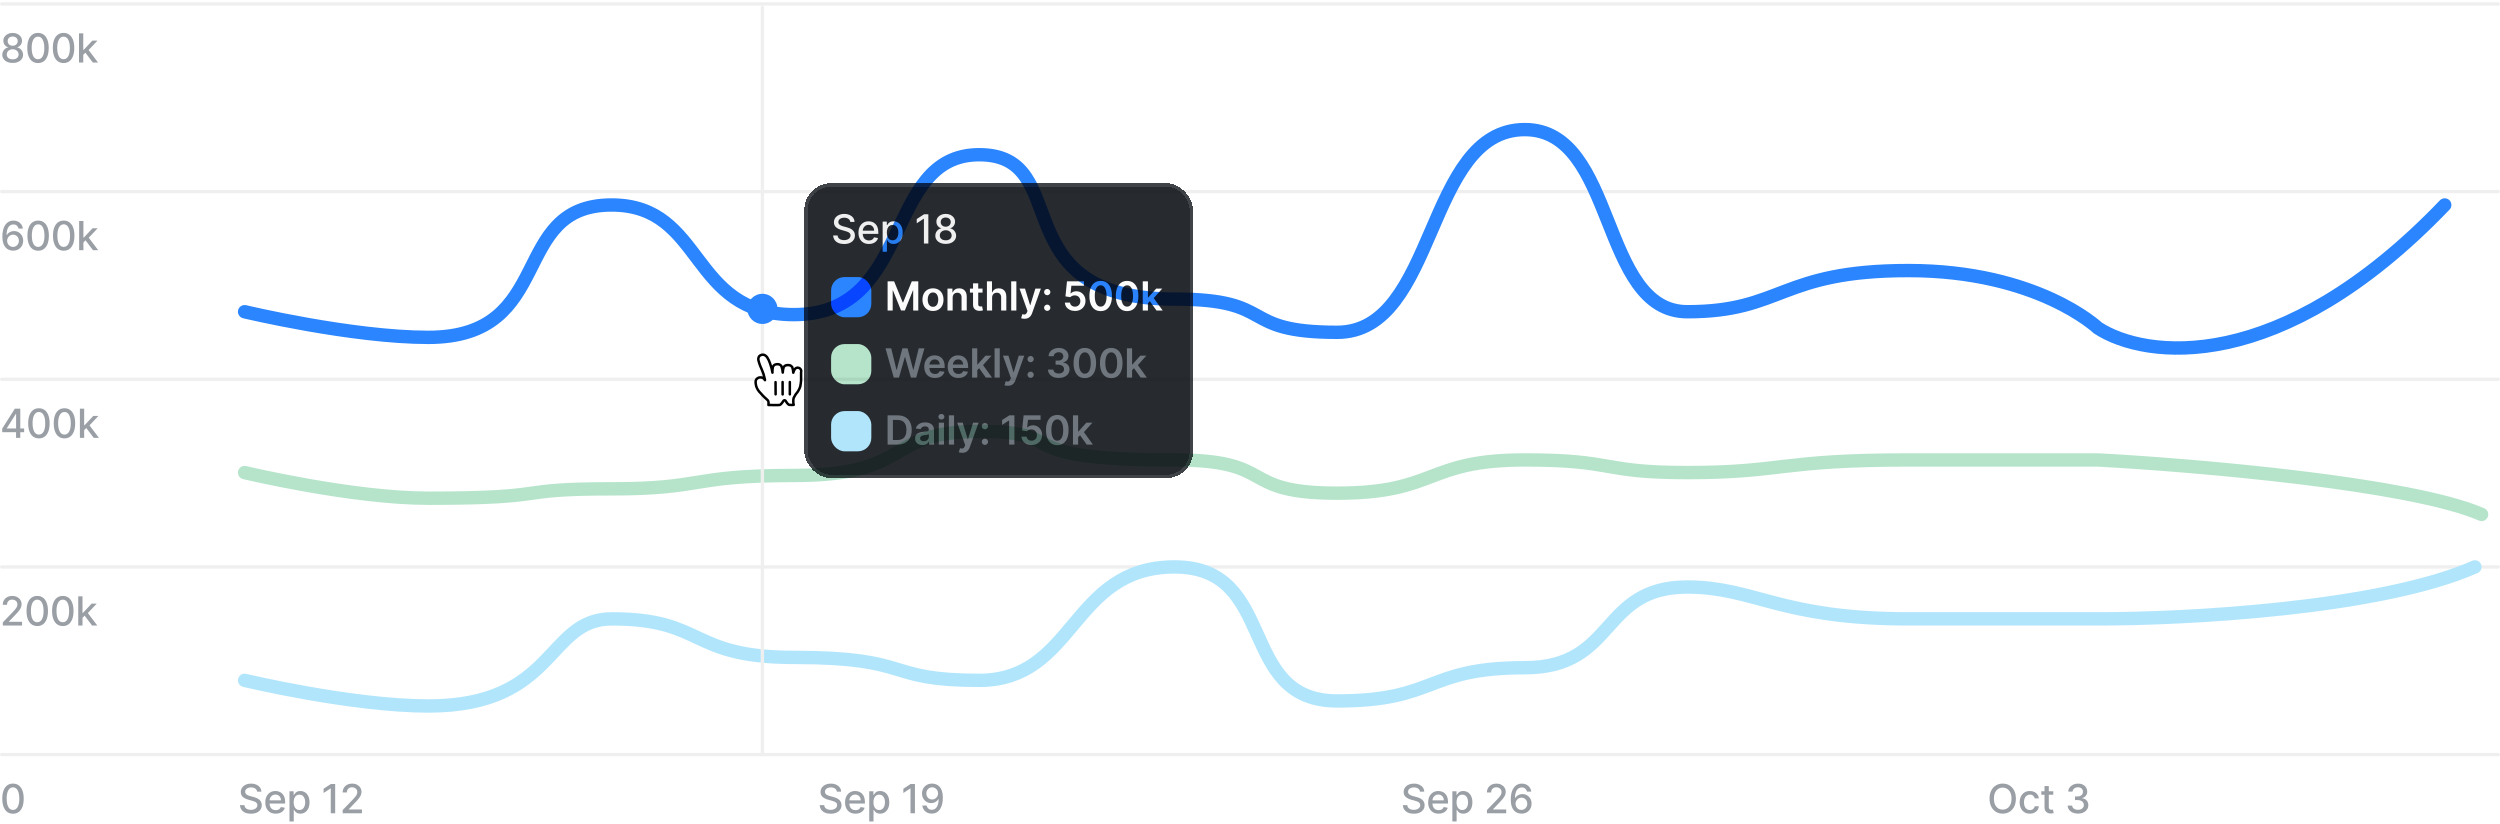 <svg width="746" height="246" viewBox="0 0 746 246" fill="none" xmlns="http://www.w3.org/2000/svg">
<rect y="0.669" width="746" height="1" rx="0.5" fill="#EFEFEF"/>
<rect y="56.669" width="746" height="1" rx="0.5" fill="#EFEFEF"/>
<rect y="112.669" width="746" height="1" rx="0.5" fill="#EFEFEF"/>
<rect y="168.669" width="746" height="1" rx="0.5" fill="#EFEFEF"/>
<rect y="224.669" width="746" height="1" rx="0.5" fill="#EFEFEF"/>
<path d="M3.788 18.788C3.178 18.788 2.638 18.683 2.169 18.473C1.703 18.263 1.338 17.973 1.074 17.604C0.81 17.234 0.679 16.814 0.682 16.342C0.679 15.973 0.754 15.633 0.908 15.324C1.064 15.011 1.276 14.751 1.543 14.544C1.81 14.334 2.108 14.2 2.438 14.143V14.092C2.003 13.987 1.655 13.754 1.393 13.393C1.132 13.033 1.003 12.618 1.006 12.149C1.003 11.703 1.121 11.305 1.359 10.956C1.601 10.604 1.932 10.327 2.352 10.125C2.773 9.923 3.251 9.822 3.788 9.822C4.32 9.822 4.794 9.925 5.212 10.129C5.632 10.331 5.963 10.608 6.205 10.96C6.446 11.31 6.568 11.706 6.571 12.149C6.568 12.618 6.435 13.033 6.17 13.393C5.906 13.754 5.562 13.987 5.139 14.092V14.143C5.466 14.2 5.76 14.334 6.021 14.544C6.286 14.751 6.496 15.011 6.652 15.324C6.811 15.633 6.892 15.973 6.895 16.342C6.892 16.814 6.759 17.234 6.494 17.604C6.23 17.973 5.864 18.263 5.395 18.473C4.929 18.683 4.393 18.788 3.788 18.788ZM3.788 17.71C4.149 17.71 4.462 17.651 4.726 17.531C4.99 17.409 5.195 17.24 5.339 17.024C5.484 16.805 5.558 16.55 5.561 16.257C5.558 15.953 5.479 15.685 5.322 15.452C5.169 15.219 4.96 15.035 4.696 14.902C4.432 14.768 4.129 14.702 3.788 14.702C3.445 14.702 3.139 14.768 2.872 14.902C2.605 15.035 2.395 15.219 2.241 15.452C2.088 15.685 2.013 15.953 2.016 16.257C2.013 16.55 2.082 16.805 2.224 17.024C2.369 17.24 2.575 17.409 2.842 17.531C3.109 17.651 3.425 17.71 3.788 17.71ZM3.788 13.649C4.078 13.649 4.335 13.591 4.56 13.474C4.784 13.358 4.96 13.196 5.088 12.989C5.219 12.781 5.286 12.538 5.288 12.26C5.286 11.987 5.22 11.748 5.092 11.544C4.967 11.339 4.793 11.182 4.568 11.071C4.344 10.957 4.084 10.9 3.788 10.9C3.487 10.9 3.223 10.957 2.996 11.071C2.771 11.182 2.597 11.339 2.472 11.544C2.347 11.748 2.286 11.987 2.288 12.26C2.286 12.538 2.348 12.781 2.476 12.989C2.604 13.196 2.78 13.358 3.004 13.474C3.232 13.591 3.493 13.649 3.788 13.649ZM11.34 18.814C10.667 18.811 10.091 18.633 9.614 18.281C9.137 17.929 8.772 17.416 8.519 16.743C8.266 16.07 8.14 15.258 8.14 14.31C8.14 13.364 8.266 12.555 8.519 11.885C8.775 11.214 9.141 10.703 9.618 10.351C10.098 9.998 10.672 9.822 11.34 9.822C12.008 9.822 12.58 10 13.057 10.355C13.534 10.707 13.899 11.219 14.152 11.889C14.408 12.557 14.536 13.364 14.536 14.31C14.536 15.261 14.409 16.074 14.157 16.747C13.904 17.418 13.539 17.93 13.062 18.285C12.584 18.638 12.01 18.814 11.34 18.814ZM11.34 17.676C11.931 17.676 12.392 17.388 12.725 16.811C13.06 16.234 13.228 15.4 13.228 14.31C13.228 13.585 13.151 12.973 12.998 12.473C12.847 11.97 12.63 11.589 12.346 11.331C12.064 11.069 11.729 10.939 11.34 10.939C10.752 10.939 10.29 11.229 9.955 11.808C9.62 12.388 9.451 13.222 9.448 14.31C9.448 15.037 9.523 15.652 9.674 16.155C9.827 16.655 10.044 17.034 10.326 17.293C10.607 17.548 10.945 17.676 11.34 17.676ZM18.966 18.814C18.293 18.811 17.717 18.633 17.24 18.281C16.763 17.929 16.398 17.416 16.145 16.743C15.892 16.07 15.766 15.258 15.766 14.31C15.766 13.364 15.892 12.555 16.145 11.885C16.401 11.214 16.767 10.703 17.244 10.351C17.724 9.998 18.298 9.822 18.966 9.822C19.634 9.822 20.206 10 20.683 10.355C21.161 10.707 21.526 11.219 21.779 11.889C22.034 12.557 22.162 13.364 22.162 14.31C22.162 15.261 22.036 16.074 21.783 16.747C21.53 17.418 21.165 17.93 20.688 18.285C20.21 18.638 19.636 18.814 18.966 18.814ZM18.966 17.676C19.557 17.676 20.018 17.388 20.351 16.811C20.686 16.234 20.854 15.4 20.854 14.31C20.854 13.585 20.777 12.973 20.624 12.473C20.473 11.97 20.256 11.589 19.972 11.331C19.69 11.069 19.355 10.939 18.966 10.939C18.378 10.939 17.916 11.229 17.581 11.808C17.246 12.388 17.077 13.222 17.074 14.31C17.074 15.037 17.149 15.652 17.3 16.155C17.453 16.655 17.671 17.034 17.952 17.293C18.233 17.548 18.571 17.676 18.966 17.676ZM24.743 16.449L24.734 14.893H24.956L27.564 12.123H29.089L26.115 15.277H25.915L24.743 16.449ZM23.571 18.669V9.942H24.845V18.669H23.571ZM27.704 18.669L25.36 15.558L26.238 14.668L29.268 18.669H27.704Z" fill="#9A9FA5"/>
<path d="M3.886 74.788C3.497 74.783 3.114 74.712 2.736 74.575C2.361 74.439 2.02 74.212 1.713 73.893C1.406 73.575 1.161 73.148 0.976 72.611C0.794 72.074 0.703 71.403 0.703 70.599C0.703 69.838 0.778 69.162 0.929 68.571C1.082 67.98 1.303 67.481 1.589 67.075C1.876 66.666 2.223 66.355 2.629 66.142C3.036 65.929 3.491 65.822 3.997 65.822C4.517 65.822 4.979 65.925 5.382 66.129C5.786 66.334 6.112 66.616 6.362 66.977C6.615 67.338 6.776 67.749 6.844 68.209H5.544C5.456 67.845 5.281 67.548 5.02 67.318C4.759 67.088 4.418 66.973 3.997 66.973C3.358 66.973 2.859 67.251 2.501 67.808C2.146 68.365 1.967 69.139 1.964 70.131H2.028C2.179 69.883 2.364 69.673 2.582 69.5C2.804 69.324 3.051 69.189 3.324 69.095C3.599 68.999 3.889 68.95 4.193 68.95C4.699 68.95 5.156 69.074 5.565 69.321C5.977 69.565 6.305 69.903 6.55 70.335C6.794 70.767 6.916 71.261 6.916 71.818C6.916 72.375 6.79 72.879 6.537 73.331C6.287 73.783 5.935 74.141 5.48 74.405C5.026 74.666 4.494 74.794 3.886 74.788ZM3.882 73.68C4.217 73.68 4.517 73.598 4.781 73.433C5.045 73.268 5.254 73.047 5.408 72.768C5.561 72.49 5.638 72.179 5.638 71.835C5.638 71.5 5.562 71.195 5.412 70.919C5.264 70.643 5.06 70.425 4.798 70.263C4.54 70.101 4.244 70.02 3.912 70.02C3.659 70.02 3.425 70.068 3.209 70.165C2.996 70.261 2.808 70.395 2.646 70.565C2.484 70.736 2.357 70.932 2.263 71.153C2.172 71.372 2.126 71.604 2.126 71.848C2.126 72.175 2.202 72.477 2.352 72.756C2.506 73.034 2.714 73.258 2.979 73.429C3.246 73.597 3.547 73.68 3.882 73.68ZM11.387 74.814C10.713 74.811 10.138 74.633 9.661 74.281C9.184 73.929 8.819 73.416 8.566 72.743C8.313 72.07 8.186 71.258 8.186 70.31C8.186 69.364 8.313 68.555 8.566 67.885C8.821 67.214 9.188 66.703 9.665 66.351C10.145 65.999 10.719 65.822 11.387 65.822C12.054 65.822 12.627 66 13.104 66.355C13.581 66.707 13.946 67.219 14.199 67.889C14.455 68.557 14.583 69.364 14.583 70.31C14.583 71.261 14.456 72.074 14.204 72.747C13.951 73.418 13.586 73.93 13.108 74.285C12.631 74.638 12.057 74.814 11.387 74.814ZM11.387 73.676C11.978 73.676 12.439 73.388 12.772 72.811C13.107 72.234 13.274 71.4 13.274 70.31C13.274 69.585 13.198 68.973 13.044 68.473C12.894 67.97 12.677 67.589 12.392 67.331C12.111 67.07 11.776 66.939 11.387 66.939C10.799 66.939 10.337 67.229 10.002 67.808C9.667 68.388 9.498 69.222 9.495 70.31C9.495 71.037 9.57 71.652 9.721 72.155C9.874 72.655 10.091 73.034 10.373 73.293C10.654 73.548 10.992 73.676 11.387 73.676ZM19.013 74.814C18.34 74.811 17.764 74.633 17.287 74.281C16.81 73.929 16.445 73.416 16.192 72.743C15.939 72.07 15.813 71.258 15.813 70.31C15.813 69.364 15.939 68.555 16.192 67.885C16.448 67.214 16.814 66.703 17.291 66.351C17.771 65.999 18.345 65.822 19.013 65.822C19.68 65.822 20.253 66 20.73 66.355C21.207 66.707 21.573 67.219 21.825 67.889C22.081 68.557 22.209 69.364 22.209 70.31C22.209 71.261 22.082 72.074 21.83 72.747C21.577 73.418 21.212 73.93 20.734 74.285C20.257 74.638 19.683 74.814 19.013 74.814ZM19.013 73.676C19.604 73.676 20.065 73.388 20.398 72.811C20.733 72.234 20.901 71.4 20.901 70.31C20.901 69.585 20.824 68.973 20.671 68.473C20.52 67.97 20.303 67.589 20.018 67.331C19.737 67.07 19.402 66.939 19.013 66.939C18.425 66.939 17.963 67.229 17.628 67.808C17.293 68.388 17.124 69.222 17.121 70.31C17.121 71.037 17.196 71.652 17.347 72.155C17.5 72.655 17.717 73.034 17.999 73.293C18.28 73.548 18.618 73.676 19.013 73.676ZM24.79 72.449L24.781 70.893H25.003L27.61 68.124H29.136L26.162 71.277H25.961L24.79 72.449ZM23.618 74.669V65.942H24.892V74.669H23.618ZM27.751 74.669L25.407 71.558L26.285 70.668L29.315 74.669H27.751Z" fill="#9A9FA5"/>
<path d="M0.656 128.964V127.899L4.428 121.942H5.267V123.51H4.734L2.037 127.78V127.848H7.206V128.964H0.656ZM4.794 130.669V128.641L4.803 128.155V121.942H6.051V130.669H4.794ZM11.609 130.814C10.936 130.811 10.361 130.633 9.884 130.281C9.406 129.929 9.041 129.416 8.788 128.743C8.536 128.07 8.409 127.258 8.409 126.31C8.409 125.364 8.536 124.555 8.788 123.885C9.044 123.214 9.411 122.703 9.888 122.351C10.368 121.998 10.942 121.822 11.609 121.822C12.277 121.822 12.85 122 13.327 122.355C13.804 122.707 14.169 123.219 14.422 123.889C14.678 124.557 14.805 125.364 14.805 126.31C14.805 127.261 14.679 128.074 14.426 128.747C14.173 129.418 13.808 129.93 13.331 130.285C12.854 130.638 12.28 130.814 11.609 130.814ZM11.609 129.676C12.2 129.676 12.662 129.388 12.994 128.811C13.33 128.234 13.497 127.4 13.497 126.31C13.497 125.585 13.421 124.973 13.267 124.473C13.117 123.97 12.899 123.589 12.615 123.331C12.334 123.07 11.999 122.939 11.609 122.939C11.021 122.939 10.56 123.229 10.225 123.808C9.889 124.388 9.72 125.222 9.717 126.31C9.717 127.037 9.793 127.652 9.943 128.155C10.097 128.655 10.314 129.034 10.595 129.293C10.876 129.548 11.214 129.676 11.609 129.676ZM19.235 130.814C18.562 130.811 17.987 130.633 17.51 130.281C17.032 129.929 16.667 129.416 16.415 128.743C16.162 128.07 16.035 127.258 16.035 126.31C16.035 125.364 16.162 124.555 16.415 123.885C16.67 123.214 17.037 122.703 17.514 122.351C17.994 121.998 18.568 121.822 19.235 121.822C19.903 121.822 20.476 122 20.953 122.355C21.43 122.707 21.795 123.219 22.048 123.889C22.304 124.557 22.431 125.364 22.431 126.31C22.431 127.261 22.305 128.074 22.052 128.747C21.799 129.418 21.434 129.93 20.957 130.285C20.48 130.638 19.906 130.814 19.235 130.814ZM19.235 129.676C19.826 129.676 20.288 129.388 20.62 128.811C20.956 128.234 21.123 127.4 21.123 126.31C21.123 125.585 21.047 124.973 20.893 124.473C20.743 123.97 20.525 123.589 20.241 123.331C19.96 123.07 19.625 122.939 19.235 122.939C18.647 122.939 18.186 123.229 17.851 123.808C17.515 124.388 17.346 125.222 17.343 126.31C17.343 127.037 17.419 127.652 17.569 128.155C17.723 128.655 17.94 129.034 18.221 129.293C18.503 129.548 18.841 129.676 19.235 129.676ZM25.012 128.449L25.004 126.893H25.225L27.833 124.123H29.359L26.384 127.277H26.184L25.012 128.449ZM23.84 130.669V121.942H25.114V130.669H23.84ZM27.974 130.669L25.63 127.558L26.508 126.668L29.538 130.669H27.974Z" fill="#9A9FA5"/>
<path d="M0.839 186.669V185.714L3.793 182.655C4.108 182.322 4.368 182.031 4.572 181.781C4.78 181.528 4.935 181.288 5.037 181.061C5.139 180.834 5.19 180.592 5.19 180.337C5.19 180.047 5.122 179.797 4.986 179.587C4.849 179.373 4.663 179.21 4.428 179.097C4.192 178.98 3.926 178.922 3.631 178.922C3.318 178.922 3.045 178.986 2.812 179.114C2.58 179.241 2.401 179.422 2.276 179.655C2.151 179.888 2.088 180.16 2.088 180.473H0.831C0.831 179.942 0.953 179.477 1.197 179.079C1.442 178.682 1.777 178.373 2.203 178.155C2.629 177.933 3.114 177.822 3.656 177.822C4.205 177.822 4.688 177.932 5.105 178.15C5.526 178.366 5.854 178.662 6.089 179.037C6.325 179.409 6.443 179.829 6.443 180.298C6.443 180.622 6.382 180.939 6.26 181.248C6.141 181.558 5.932 181.903 5.634 182.284C5.335 182.662 4.92 183.121 4.389 183.66L2.655 185.476V185.54H6.584V186.669H0.839ZM11.117 186.814C10.444 186.811 9.869 186.633 9.391 186.281C8.914 185.929 8.549 185.416 8.296 184.743C8.043 184.07 7.917 183.258 7.917 182.31C7.917 181.364 8.043 180.555 8.296 179.885C8.552 179.214 8.918 178.703 9.396 178.351C9.876 177.998 10.45 177.822 11.117 177.822C11.785 177.822 12.357 178 12.835 178.355C13.312 178.707 13.677 179.219 13.93 179.889C14.185 180.557 14.313 181.364 14.313 182.31C14.313 183.261 14.187 184.074 13.934 184.747C13.681 185.418 13.316 185.93 12.839 186.285C12.361 186.638 11.788 186.814 11.117 186.814ZM11.117 185.676C11.708 185.676 12.17 185.388 12.502 184.811C12.837 184.234 13.005 183.4 13.005 182.31C13.005 181.585 12.928 180.973 12.775 180.473C12.624 179.97 12.407 179.589 12.123 179.331C11.842 179.07 11.506 178.939 11.117 178.939C10.529 178.939 10.068 179.229 9.732 179.808C9.397 180.388 9.228 181.222 9.225 182.31C9.225 183.037 9.3 183.652 9.451 184.155C9.604 184.655 9.822 185.034 10.103 185.293C10.384 185.548 10.722 185.676 11.117 185.676ZM18.743 186.814C18.07 186.811 17.495 186.633 17.017 186.281C16.54 185.929 16.175 185.416 15.922 184.743C15.669 184.07 15.543 183.258 15.543 182.31C15.543 181.364 15.669 180.555 15.922 179.885C16.178 179.214 16.544 178.703 17.022 178.351C17.502 177.998 18.076 177.822 18.743 177.822C19.411 177.822 19.983 178 20.461 178.355C20.938 178.707 21.303 179.219 21.556 179.889C21.811 180.557 21.939 181.364 21.939 182.31C21.939 183.261 21.813 184.074 21.56 184.747C21.307 185.418 20.942 185.93 20.465 186.285C19.988 186.638 19.414 186.814 18.743 186.814ZM18.743 185.676C19.334 185.676 19.796 185.388 20.128 184.811C20.463 184.234 20.631 183.4 20.631 182.31C20.631 181.585 20.554 180.973 20.401 180.473C20.25 179.97 20.033 179.589 19.749 179.331C19.468 179.07 19.133 178.939 18.743 178.939C18.155 178.939 17.694 179.229 17.358 179.808C17.023 180.388 16.854 181.222 16.851 182.31C16.851 183.037 16.927 183.652 17.077 184.155C17.23 184.655 17.448 185.034 17.729 185.293C18.01 185.548 18.348 185.676 18.743 185.676ZM24.52 184.449L24.511 182.893H24.733L27.341 180.123H28.867L25.892 183.277H25.692L24.52 184.449ZM23.348 186.669V177.942H24.622V186.669H23.348ZM27.482 186.669L25.138 183.558L26.016 182.668L29.046 186.669H27.482Z" fill="#9A9FA5"/>
<path d="M3.878 242.814C3.205 242.811 2.629 242.633 2.152 242.281C1.675 241.929 1.31 241.416 1.057 240.743C0.804 240.07 0.678 239.258 0.678 238.31C0.678 237.364 0.804 236.555 1.057 235.885C1.312 235.214 1.679 234.703 2.156 234.351C2.636 233.998 3.21 233.822 3.878 233.822C4.545 233.822 5.118 234 5.595 234.355C6.072 234.707 6.438 235.219 6.69 235.889C6.946 236.557 7.074 237.364 7.074 238.31C7.074 239.261 6.947 240.074 6.695 240.747C6.442 241.418 6.077 241.93 5.599 242.285C5.122 242.638 4.548 242.814 3.878 242.814ZM3.878 241.676C4.469 241.676 4.93 241.388 5.263 240.811C5.598 240.234 5.766 239.4 5.766 238.31C5.766 237.585 5.689 236.973 5.536 236.473C5.385 235.97 5.168 235.589 4.884 235.331C4.602 235.07 4.267 234.939 3.878 234.939C3.29 234.939 2.828 235.229 2.493 235.808C2.158 236.388 1.989 237.222 1.986 238.31C1.986 239.037 2.061 239.652 2.212 240.155C2.365 240.655 2.582 241.034 2.864 241.293C3.145 241.548 3.483 241.676 3.878 241.676Z" fill="#9A9FA5"/>
<path d="M76.719 236.234C76.673 235.831 76.486 235.518 76.156 235.297C75.827 235.072 75.412 234.96 74.912 234.96C74.554 234.96 74.244 235.017 73.983 235.131C73.722 235.241 73.519 235.395 73.374 235.591C73.231 235.784 73.16 236.004 73.16 236.251C73.16 236.459 73.209 236.638 73.305 236.788C73.405 236.939 73.534 237.065 73.693 237.168C73.855 237.267 74.028 237.351 74.213 237.419C74.398 237.484 74.575 237.538 74.746 237.581L75.598 237.802C75.876 237.871 76.162 237.963 76.454 238.079C76.747 238.196 77.019 238.349 77.269 238.54C77.519 238.73 77.72 238.966 77.874 239.247C78.03 239.528 78.108 239.865 78.108 240.257C78.108 240.751 77.98 241.19 77.724 241.574C77.472 241.957 77.104 242.26 76.621 242.481C76.141 242.703 75.56 242.814 74.878 242.814C74.224 242.814 73.659 242.71 73.182 242.503C72.704 242.295 72.331 242.001 72.061 241.621C71.791 241.237 71.642 240.783 71.614 240.257H72.935C72.96 240.572 73.062 240.835 73.242 241.045C73.423 241.253 73.655 241.408 73.936 241.51C74.22 241.609 74.531 241.659 74.869 241.659C75.242 241.659 75.572 241.601 75.862 241.484C76.155 241.365 76.385 241.2 76.553 240.99C76.72 240.777 76.804 240.528 76.804 240.244C76.804 239.986 76.73 239.774 76.582 239.609C76.438 239.445 76.24 239.308 75.99 239.2C75.743 239.092 75.463 238.997 75.151 238.915L74.119 238.633C73.421 238.443 72.867 238.163 72.457 237.794C72.051 237.425 71.848 236.936 71.848 236.328C71.848 235.825 71.984 235.386 72.257 235.011C72.53 234.636 72.899 234.345 73.365 234.138C73.831 233.927 74.356 233.822 74.942 233.822C75.533 233.822 76.054 233.926 76.506 234.133C76.96 234.341 77.318 234.626 77.579 234.99C77.841 235.351 77.977 235.766 77.989 236.234H76.719ZM82.28 242.801C81.635 242.801 81.08 242.663 80.614 242.388C80.151 242.109 79.793 241.719 79.54 241.216C79.29 240.71 79.165 240.118 79.165 239.439C79.165 238.768 79.29 238.177 79.54 237.666C79.793 237.155 80.145 236.756 80.597 236.469C81.052 236.182 81.583 236.038 82.191 236.038C82.56 236.038 82.918 236.099 83.265 236.222C83.611 236.344 83.922 236.535 84.198 236.797C84.473 237.058 84.691 237.398 84.85 237.815C85.009 238.23 85.088 238.734 85.088 239.328V239.78H79.885V238.825H83.84C83.84 238.49 83.772 238.193 83.635 237.935C83.499 237.673 83.307 237.467 83.06 237.317C82.816 237.166 82.529 237.091 82.199 237.091C81.841 237.091 81.529 237.179 81.262 237.355C80.998 237.528 80.793 237.756 80.648 238.037C80.506 238.315 80.435 238.618 80.435 238.945V239.69C80.435 240.128 80.512 240.5 80.665 240.807C80.821 241.114 81.039 241.348 81.317 241.51C81.596 241.669 81.921 241.748 82.293 241.748C82.534 241.748 82.755 241.714 82.954 241.646C83.152 241.575 83.324 241.47 83.469 241.331C83.614 241.192 83.725 241.02 83.802 240.815L85.007 241.033C84.911 241.388 84.738 241.699 84.488 241.966C84.24 242.23 83.929 242.436 83.554 242.584C83.182 242.729 82.757 242.801 82.28 242.801ZM86.382 245.123V236.123H87.626V237.185H87.733C87.807 237.048 87.913 236.891 88.053 236.712C88.192 236.533 88.385 236.376 88.632 236.243C88.879 236.106 89.206 236.038 89.612 236.038C90.141 236.038 90.612 236.172 91.027 236.439C91.442 236.706 91.767 237.091 92.003 237.594C92.242 238.097 92.361 238.702 92.361 239.409C92.361 240.116 92.243 240.723 92.007 241.229C91.771 241.731 91.448 242.119 91.036 242.392C90.624 242.662 90.153 242.797 89.625 242.797C89.227 242.797 88.902 242.73 88.649 242.597C88.399 242.463 88.203 242.307 88.061 242.128C87.919 241.949 87.81 241.79 87.733 241.65H87.656V245.123H86.382ZM87.631 239.396C87.631 239.856 87.698 240.26 87.831 240.606C87.965 240.953 88.158 241.224 88.411 241.42C88.663 241.614 88.973 241.71 89.34 241.71C89.72 241.71 90.038 241.609 90.294 241.408C90.55 241.203 90.743 240.926 90.874 240.577C91.007 240.227 91.074 239.834 91.074 239.396C91.074 238.964 91.009 238.577 90.878 238.233C90.75 237.889 90.557 237.618 90.298 237.419C90.043 237.22 89.723 237.121 89.34 237.121C88.97 237.121 88.658 237.216 88.402 237.406C88.149 237.597 87.957 237.862 87.827 238.203C87.696 238.544 87.631 238.942 87.631 239.396ZM100.018 233.942V242.669H98.697V235.263H98.646L96.558 236.626V235.365L98.736 233.942H100.018ZM102.259 242.669V241.714L105.212 238.655C105.527 238.322 105.787 238.031 105.992 237.781C106.199 237.528 106.354 237.288 106.456 237.061C106.559 236.834 106.61 236.592 106.61 236.337C106.61 236.047 106.542 235.797 106.405 235.587C106.269 235.373 106.083 235.21 105.847 235.097C105.611 234.98 105.346 234.922 105.05 234.922C104.738 234.922 104.465 234.986 104.232 235.114C103.999 235.241 103.82 235.422 103.695 235.655C103.57 235.888 103.508 236.16 103.508 236.473H102.25C102.25 235.942 102.373 235.477 102.617 235.079C102.861 234.682 103.197 234.373 103.623 234.155C104.049 233.933 104.533 233.822 105.076 233.822C105.624 233.822 106.107 233.932 106.525 234.15C106.945 234.366 107.273 234.662 107.509 235.037C107.745 235.409 107.863 235.829 107.863 236.298C107.863 236.622 107.802 236.939 107.679 237.248C107.56 237.558 107.351 237.903 107.053 238.284C106.755 238.662 106.34 239.121 105.809 239.66L104.074 241.476V241.54H108.003V242.669H102.259Z" fill="#9A9FA5"/>
<path d="M249.719 236.234C249.673 235.831 249.486 235.518 249.156 235.297C248.827 235.072 248.412 234.96 247.912 234.96C247.554 234.96 247.244 235.017 246.983 235.131C246.722 235.241 246.518 235.395 246.374 235.591C246.232 235.784 246.161 236.004 246.161 236.251C246.161 236.459 246.209 236.638 246.305 236.788C246.405 236.939 246.534 237.065 246.693 237.168C246.855 237.267 247.028 237.351 247.213 237.419C247.398 237.484 247.575 237.538 247.746 237.581L248.598 237.802C248.876 237.871 249.162 237.963 249.455 238.079C249.747 238.196 250.018 238.349 250.268 238.54C250.518 238.73 250.72 238.966 250.874 239.247C251.03 239.528 251.108 239.865 251.108 240.257C251.108 240.751 250.98 241.19 250.724 241.574C250.472 241.957 250.104 242.26 249.621 242.481C249.141 242.703 248.56 242.814 247.878 242.814C247.224 242.814 246.659 242.71 246.182 242.503C245.705 242.295 245.331 242.001 245.061 241.621C244.791 241.237 244.642 240.783 244.614 240.257H245.935C245.96 240.572 246.063 240.835 246.241 241.045C246.423 241.253 246.655 241.408 246.936 241.51C247.22 241.609 247.531 241.659 247.869 241.659C248.241 241.659 248.572 241.601 248.862 241.484C249.155 241.365 249.385 241.2 249.553 240.99C249.72 240.777 249.804 240.528 249.804 240.244C249.804 239.986 249.73 239.774 249.582 239.609C249.438 239.445 249.24 239.308 248.99 239.2C248.743 239.092 248.463 238.997 248.151 238.915L247.119 238.633C246.42 238.443 245.866 238.163 245.457 237.794C245.051 237.425 244.848 236.936 244.848 236.328C244.848 235.825 244.984 235.386 245.257 235.011C245.53 234.636 245.899 234.345 246.365 234.138C246.831 233.927 247.357 233.822 247.942 233.822C248.533 233.822 249.054 233.926 249.506 234.133C249.96 234.341 250.318 234.626 250.58 234.99C250.841 235.351 250.977 235.766 250.989 236.234H249.719ZM255.28 242.801C254.635 242.801 254.08 242.663 253.614 242.388C253.151 242.109 252.793 241.719 252.54 241.216C252.29 240.71 252.165 240.118 252.165 239.439C252.165 238.768 252.29 238.177 252.54 237.666C252.793 237.155 253.145 236.756 253.597 236.469C254.052 236.182 254.583 236.038 255.191 236.038C255.56 236.038 255.918 236.099 256.265 236.222C256.611 236.344 256.922 236.535 257.198 236.797C257.473 237.058 257.691 237.398 257.85 237.815C258.009 238.23 258.088 238.734 258.088 239.328V239.78H252.885V238.825H256.84C256.84 238.49 256.772 238.193 256.635 237.935C256.499 237.673 256.307 237.467 256.06 237.317C255.816 237.166 255.529 237.091 255.199 237.091C254.841 237.091 254.529 237.179 254.262 237.355C253.998 237.528 253.793 237.756 253.648 238.037C253.506 238.315 253.435 238.618 253.435 238.945V239.69C253.435 240.128 253.512 240.5 253.665 240.807C253.821 241.114 254.039 241.348 254.317 241.51C254.596 241.669 254.921 241.748 255.293 241.748C255.534 241.748 255.755 241.714 255.954 241.646C256.152 241.575 256.324 241.47 256.469 241.331C256.614 241.192 256.725 241.02 256.802 240.815L258.007 241.033C257.911 241.388 257.738 241.699 257.488 241.966C257.24 242.23 256.929 242.436 256.554 242.584C256.182 242.729 255.757 242.801 255.28 242.801ZM259.382 245.123V236.123H260.626V237.185H260.733C260.807 237.048 260.913 236.891 261.053 236.712C261.192 236.533 261.385 236.376 261.632 236.243C261.879 236.106 262.206 236.038 262.612 236.038C263.141 236.038 263.612 236.172 264.027 236.439C264.442 236.706 264.767 237.091 265.003 237.594C265.242 238.097 265.361 238.702 265.361 239.409C265.361 240.116 265.243 240.723 265.007 241.229C264.771 241.731 264.448 242.119 264.036 242.392C263.624 242.662 263.153 242.797 262.625 242.797C262.227 242.797 261.902 242.73 261.649 242.597C261.399 242.463 261.203 242.307 261.061 242.128C260.919 241.949 260.81 241.79 260.733 241.65H260.656V245.123H259.382ZM260.631 239.396C260.631 239.856 260.698 240.26 260.831 240.606C260.965 240.953 261.158 241.224 261.411 241.42C261.663 241.614 261.973 241.71 262.34 241.71C262.72 241.71 263.038 241.609 263.294 241.408C263.55 241.203 263.743 240.926 263.874 240.577C264.007 240.227 264.074 239.834 264.074 239.396C264.074 238.964 264.009 238.577 263.878 238.233C263.75 237.889 263.557 237.618 263.298 237.419C263.043 237.22 262.723 237.121 262.34 237.121C261.97 237.121 261.658 237.216 261.402 237.406C261.149 237.597 260.957 237.862 260.827 238.203C260.696 238.544 260.631 238.942 260.631 239.396ZM273.018 233.942V242.669H271.697V235.263H271.646L269.558 236.626V235.365L271.736 233.942H273.018ZM278.161 233.822C278.55 233.825 278.934 233.896 279.312 234.035C279.689 234.175 280.03 234.402 280.334 234.717C280.641 235.033 280.885 235.459 281.067 235.996C281.252 236.53 281.346 237.195 281.349 237.99C281.349 238.754 281.272 239.435 281.118 240.031C280.965 240.625 280.745 241.126 280.458 241.535C280.174 241.945 279.829 242.256 279.422 242.469C279.016 242.682 278.559 242.788 278.05 242.788C277.53 242.788 277.069 242.686 276.665 242.481C276.262 242.277 275.934 241.994 275.681 241.633C275.428 241.27 275.27 240.852 275.208 240.381H276.508C276.593 240.756 276.766 241.06 277.027 241.293C277.292 241.523 277.633 241.638 278.05 241.638C278.689 241.638 279.188 241.359 279.546 240.802C279.904 240.243 280.084 239.462 280.087 238.459H280.019C279.871 238.703 279.687 238.913 279.465 239.089C279.246 239.266 279 239.402 278.728 239.498C278.455 239.595 278.164 239.643 277.854 239.643C277.351 239.643 276.894 239.52 276.482 239.273C276.07 239.025 275.742 238.686 275.498 238.254C275.253 237.822 275.131 237.329 275.131 236.775C275.131 236.224 275.256 235.724 275.506 235.275C275.759 234.827 276.111 234.472 276.563 234.21C277.018 233.946 277.55 233.817 278.161 233.822ZM278.165 234.93C277.833 234.93 277.533 235.013 277.266 235.177C277.002 235.339 276.793 235.56 276.64 235.838C276.486 236.114 276.41 236.42 276.41 236.758C276.41 237.097 276.483 237.403 276.631 237.679C276.782 237.952 276.986 238.169 277.245 238.331C277.506 238.49 277.804 238.57 278.14 238.57C278.39 238.57 278.623 238.521 278.839 238.425C279.054 238.328 279.243 238.195 279.405 238.024C279.567 237.851 279.694 237.655 279.785 237.436C279.875 237.217 279.921 236.987 279.921 236.746C279.921 236.425 279.844 236.126 279.691 235.851C279.54 235.575 279.333 235.354 279.069 235.186C278.804 235.016 278.503 234.93 278.165 234.93Z" fill="#9A9FA5"/>
<path d="M423.719 236.234C423.673 235.831 423.486 235.518 423.156 235.297C422.827 235.072 422.412 234.96 421.912 234.96C421.554 234.96 421.244 235.017 420.983 235.131C420.722 235.241 420.518 235.395 420.374 235.591C420.232 235.784 420.161 236.004 420.161 236.251C420.161 236.459 420.209 236.638 420.305 236.788C420.405 236.939 420.534 237.065 420.693 237.168C420.855 237.267 421.028 237.351 421.213 237.419C421.398 237.484 421.575 237.538 421.746 237.581L422.598 237.802C422.876 237.871 423.162 237.963 423.455 238.079C423.747 238.196 424.018 238.349 424.268 238.54C424.518 238.73 424.72 238.966 424.874 239.247C425.03 239.528 425.108 239.865 425.108 240.257C425.108 240.751 424.98 241.19 424.724 241.574C424.472 241.957 424.104 242.26 423.621 242.481C423.141 242.703 422.56 242.814 421.878 242.814C421.224 242.814 420.659 242.71 420.182 242.503C419.705 242.295 419.331 242.001 419.061 241.621C418.791 241.237 418.642 240.783 418.614 240.257H419.935C419.96 240.572 420.063 240.835 420.241 241.045C420.423 241.253 420.655 241.408 420.936 241.51C421.22 241.609 421.531 241.659 421.869 241.659C422.241 241.659 422.572 241.601 422.862 241.484C423.155 241.365 423.385 241.2 423.553 240.99C423.72 240.777 423.804 240.528 423.804 240.244C423.804 239.986 423.73 239.774 423.582 239.609C423.438 239.445 423.24 239.308 422.99 239.2C422.743 239.092 422.463 238.997 422.151 238.915L421.119 238.633C420.42 238.443 419.866 238.163 419.457 237.794C419.051 237.425 418.848 236.936 418.848 236.328C418.848 235.825 418.984 235.386 419.257 235.011C419.53 234.636 419.899 234.345 420.365 234.138C420.831 233.927 421.357 233.822 421.942 233.822C422.533 233.822 423.054 233.926 423.506 234.133C423.96 234.341 424.318 234.626 424.58 234.99C424.841 235.351 424.977 235.766 424.989 236.234H423.719ZM429.28 242.801C428.635 242.801 428.08 242.663 427.614 242.388C427.151 242.109 426.793 241.719 426.54 241.216C426.29 240.71 426.165 240.118 426.165 239.439C426.165 238.768 426.29 238.177 426.54 237.666C426.793 237.155 427.145 236.756 427.597 236.469C428.052 236.182 428.583 236.038 429.191 236.038C429.56 236.038 429.918 236.099 430.265 236.222C430.611 236.344 430.922 236.535 431.198 236.797C431.473 237.058 431.691 237.398 431.85 237.815C432.009 238.23 432.088 238.734 432.088 239.328V239.78H426.885V238.825H430.84C430.84 238.49 430.772 238.193 430.635 237.935C430.499 237.673 430.307 237.467 430.06 237.317C429.816 237.166 429.529 237.091 429.199 237.091C428.841 237.091 428.529 237.179 428.262 237.355C427.998 237.528 427.793 237.756 427.648 238.037C427.506 238.315 427.435 238.618 427.435 238.945V239.69C427.435 240.128 427.512 240.5 427.665 240.807C427.821 241.114 428.039 241.348 428.317 241.51C428.596 241.669 428.921 241.748 429.293 241.748C429.534 241.748 429.755 241.714 429.954 241.646C430.152 241.575 430.324 241.47 430.469 241.331C430.614 241.192 430.725 241.02 430.802 240.815L432.007 241.033C431.911 241.388 431.738 241.699 431.488 241.966C431.24 242.23 430.929 242.436 430.554 242.584C430.182 242.729 429.757 242.801 429.28 242.801ZM433.382 245.123V236.123H434.626V237.185H434.733C434.807 237.048 434.913 236.891 435.053 236.712C435.192 236.533 435.385 236.376 435.632 236.243C435.879 236.106 436.206 236.038 436.612 236.038C437.141 236.038 437.612 236.172 438.027 236.439C438.442 236.706 438.767 237.091 439.003 237.594C439.242 238.097 439.361 238.702 439.361 239.409C439.361 240.116 439.243 240.723 439.007 241.229C438.771 241.731 438.448 242.119 438.036 242.392C437.624 242.662 437.153 242.797 436.625 242.797C436.227 242.797 435.902 242.73 435.649 242.597C435.399 242.463 435.203 242.307 435.061 242.128C434.919 241.949 434.81 241.79 434.733 241.65H434.656V245.123H433.382ZM434.631 239.396C434.631 239.856 434.698 240.26 434.831 240.606C434.965 240.953 435.158 241.224 435.411 241.42C435.663 241.614 435.973 241.71 436.34 241.71C436.72 241.71 437.038 241.609 437.294 241.408C437.55 241.203 437.743 240.926 437.874 240.577C438.007 240.227 438.074 239.834 438.074 239.396C438.074 238.964 438.009 238.577 437.878 238.233C437.75 237.889 437.557 237.618 437.298 237.419C437.043 237.22 436.723 237.121 436.34 237.121C435.97 237.121 435.658 237.216 435.402 237.406C435.149 237.597 434.957 237.862 434.827 238.203C434.696 238.544 434.631 238.942 434.631 239.396ZM443.707 242.669V241.714L446.66 238.655C446.976 238.322 447.236 238.031 447.44 237.781C447.647 237.528 447.802 237.288 447.905 237.061C448.007 236.834 448.058 236.592 448.058 236.337C448.058 236.047 447.99 235.797 447.853 235.587C447.717 235.373 447.531 235.21 447.295 235.097C447.059 234.98 446.794 234.922 446.498 234.922C446.186 234.922 445.913 234.986 445.68 235.114C445.447 235.241 445.268 235.422 445.143 235.655C445.018 235.888 444.956 236.16 444.956 236.473H443.699C443.699 235.942 443.821 235.477 444.065 235.079C444.309 234.682 444.645 234.373 445.071 234.155C445.497 233.933 445.981 233.822 446.524 233.822C447.072 233.822 447.555 233.932 447.973 234.15C448.393 234.366 448.721 234.662 448.957 235.037C449.193 235.409 449.311 235.829 449.311 236.298C449.311 236.622 449.25 236.939 449.128 237.248C449.008 237.558 448.799 237.903 448.501 238.284C448.203 238.662 447.788 239.121 447.257 239.66L445.522 241.476V241.54H449.451V242.669H443.707ZM453.993 242.788C453.604 242.783 453.221 242.712 452.843 242.575C452.468 242.439 452.127 242.212 451.82 241.893C451.513 241.575 451.268 241.148 451.083 240.611C450.901 240.074 450.81 239.403 450.81 238.599C450.81 237.838 450.885 237.162 451.036 236.571C451.189 235.98 451.41 235.481 451.697 235.075C451.983 234.666 452.33 234.355 452.736 234.142C453.143 233.929 453.599 233.822 454.104 233.822C454.624 233.822 455.086 233.925 455.489 234.129C455.893 234.334 456.219 234.616 456.469 234.977C456.722 235.338 456.883 235.748 456.951 236.209H455.651C455.563 235.845 455.388 235.548 455.127 235.318C454.866 235.088 454.525 234.973 454.104 234.973C453.465 234.973 452.966 235.251 452.608 235.808C452.253 236.365 452.074 237.139 452.072 238.131H452.135C452.286 237.883 452.471 237.673 452.689 237.5C452.911 237.324 453.158 237.189 453.431 237.095C453.706 236.998 453.996 236.95 454.3 236.95C454.806 236.95 455.263 237.074 455.672 237.321C456.084 237.565 456.412 237.903 456.657 238.335C456.901 238.767 457.023 239.261 457.023 239.818C457.023 240.375 456.897 240.879 456.644 241.331C456.394 241.783 456.042 242.141 455.587 242.405C455.133 242.666 454.601 242.794 453.993 242.788ZM453.989 241.68C454.324 241.68 454.624 241.598 454.888 241.433C455.152 241.268 455.361 241.047 455.515 240.768C455.668 240.49 455.745 240.179 455.745 239.835C455.745 239.5 455.67 239.195 455.519 238.919C455.371 238.643 455.167 238.425 454.905 238.263C454.647 238.101 454.351 238.02 454.019 238.02C453.766 238.02 453.532 238.068 453.316 238.165C453.103 238.261 452.915 238.395 452.753 238.565C452.591 238.736 452.464 238.932 452.37 239.153C452.279 239.372 452.233 239.604 452.233 239.848C452.233 240.175 452.309 240.477 452.459 240.756C452.613 241.034 452.822 241.258 453.086 241.429C453.353 241.597 453.654 241.68 453.989 241.68Z" fill="#9A9FA5"/>
<path d="M601.54 238.305C601.54 239.237 601.369 240.038 601.028 240.709C600.688 241.376 600.22 241.891 599.626 242.251C599.036 242.609 598.364 242.788 597.611 242.788C596.855 242.788 596.18 242.609 595.587 242.251C594.996 241.891 594.53 241.375 594.189 240.704C593.848 240.034 593.678 239.234 593.678 238.305C593.678 237.373 593.848 236.574 594.189 235.906C594.53 235.236 594.996 234.722 595.587 234.364C596.18 234.003 596.855 233.822 597.611 233.822C598.364 233.822 599.036 234.003 599.626 234.364C600.22 234.722 600.688 235.236 601.028 235.906C601.369 236.574 601.54 237.373 601.54 238.305ZM600.236 238.305C600.236 237.595 600.121 236.997 599.891 236.511C599.663 236.023 599.351 235.653 598.953 235.403C598.558 235.15 598.111 235.024 597.611 235.024C597.108 235.024 596.659 235.15 596.264 235.403C595.869 235.653 595.557 236.023 595.327 236.511C595.099 236.997 594.986 237.595 594.986 238.305C594.986 239.016 595.099 239.615 595.327 240.104C595.557 240.589 595.869 240.959 596.264 241.212C596.659 241.462 597.108 241.587 597.611 241.587C598.111 241.587 598.558 241.462 598.953 241.212C599.351 240.959 599.663 240.589 599.891 240.104C600.121 239.615 600.236 239.016 600.236 238.305ZM605.716 242.801C605.083 242.801 604.537 242.658 604.08 242.371C603.625 242.081 603.276 241.682 603.032 241.173C602.787 240.665 602.665 240.082 602.665 239.426C602.665 238.761 602.79 238.175 603.04 237.666C603.29 237.155 603.642 236.756 604.097 236.469C604.552 236.182 605.087 236.038 605.704 236.038C606.201 236.038 606.644 236.131 607.033 236.315C607.422 236.497 607.736 236.753 607.975 237.082C608.216 237.412 608.36 237.797 608.405 238.237H607.165C607.097 237.93 606.941 237.666 606.696 237.445C606.455 237.223 606.131 237.112 605.725 237.112C605.37 237.112 605.059 237.206 604.792 237.393C604.527 237.578 604.321 237.842 604.174 238.186C604.026 238.527 603.952 238.93 603.952 239.396C603.952 239.873 604.025 240.285 604.169 240.632C604.314 240.979 604.519 241.247 604.783 241.437C605.05 241.628 605.364 241.723 605.725 241.723C605.966 241.723 606.185 241.679 606.381 241.591C606.58 241.5 606.746 241.371 606.88 241.203C607.016 241.035 607.111 240.834 607.165 240.598H608.405C608.36 241.021 608.222 241.399 607.992 241.731C607.762 242.064 607.454 242.325 607.067 242.516C606.684 242.706 606.233 242.801 605.716 242.801ZM612.703 236.123V237.146H609.128V236.123H612.703ZM610.087 234.555H611.361V240.747C611.361 240.994 611.398 241.18 611.472 241.305C611.546 241.427 611.641 241.511 611.757 241.557C611.876 241.599 612.006 241.621 612.145 241.621C612.247 241.621 612.337 241.614 612.413 241.599C612.49 241.585 612.55 241.574 612.592 241.565L612.823 242.618C612.749 242.646 612.644 242.675 612.507 242.703C612.371 242.734 612.2 242.751 611.996 242.754C611.661 242.76 611.348 242.7 611.058 242.575C610.769 242.45 610.534 242.257 610.355 241.996C610.176 241.734 610.087 241.406 610.087 241.011V234.555ZM620.07 242.788C619.484 242.788 618.962 242.687 618.502 242.486C618.044 242.284 617.682 242.004 617.415 241.646C617.151 241.285 617.009 240.868 616.989 240.393H618.327C618.344 240.652 618.431 240.876 618.587 241.067C618.746 241.254 618.953 241.399 619.209 241.501C619.465 241.604 619.749 241.655 620.061 241.655C620.405 241.655 620.709 241.595 620.973 241.476C621.24 241.356 621.449 241.19 621.6 240.977C621.75 240.761 621.825 240.513 621.825 240.231C621.825 239.939 621.75 239.682 621.6 239.46C621.452 239.236 621.234 239.06 620.948 238.932C620.663 238.804 620.32 238.74 619.916 238.74H619.179V237.666H619.916C620.24 237.666 620.524 237.608 620.769 237.491C621.016 237.375 621.209 237.213 621.348 237.006C621.487 236.795 621.557 236.55 621.557 236.268C621.557 235.998 621.496 235.764 621.374 235.565C621.254 235.364 621.084 235.206 620.862 235.092C620.644 234.979 620.385 234.922 620.087 234.922C619.803 234.922 619.537 234.974 619.29 235.079C619.046 235.182 618.847 235.329 618.693 235.523C618.54 235.713 618.458 235.942 618.446 236.209H617.172C617.186 235.737 617.325 235.322 617.59 234.964C617.857 234.606 618.209 234.327 618.646 234.125C619.084 233.923 619.57 233.822 620.104 233.822C620.663 233.822 621.146 233.932 621.553 234.15C621.962 234.366 622.277 234.655 622.499 235.016C622.723 235.376 622.834 235.771 622.831 236.2C622.834 236.689 622.698 237.104 622.422 237.445C622.149 237.785 621.786 238.014 621.331 238.131V238.199C621.911 238.287 622.359 238.517 622.678 238.889C622.999 239.261 623.158 239.723 623.155 240.274C623.158 240.754 623.024 241.185 622.754 241.565C622.487 241.946 622.122 242.246 621.659 242.464C621.196 242.68 620.666 242.788 620.07 242.788Z" fill="#9A9FA5"/>
<path d="M73 93.019C73 93.019 105.028 100.669 127.8 100.669C166.16 100.669 151.613 61.169 182.5 61.169C210.398 61.169 205.5 93.882 236.902 93.882C273 93.882 263.4 46.169 292.2 46.169C321 46.169 298.27 89.248 350.5 89.248C381.5 89.248 369 99.161 399 99.161C429 99.161 425.201 38.669 455 38.669C482.5 38.669 477.261 93.019 503.5 93.019C532 93.019 531 80.736 569.5 80.736C608 80.736 626 97.868 626 97.868C640 107.024 680.3 112.504 729.5 61.169" stroke="#2A85FF" stroke-width="4" stroke-linecap="round"/>
<path d="M73 141.019C73 141.019 105.028 148.669 127.8 148.669C166.16 148.669 151.713 145.868 182.6 145.868C210.498 145.868 205.5 141.882 236.902 141.882C273 141.882 263.4 128.736 292.2 128.736C321 128.736 298.27 137.248 350.5 137.248C381.5 137.248 369 147.161 399 147.161C429 147.161 425.201 137.248 455 137.248C482.5 137.248 477.261 141.019 503.5 141.019C532 141.019 531 137.248 569.5 137.248C608 137.248 626 137.248 626 137.248C655.333 138.832 719.3 144.3 740.5 153.5" stroke="#B5E4CA" stroke-width="4" stroke-linecap="round"/>
<path d="M73 203.019C73 203.019 105.028 210.669 127.8 210.669C166.16 210.669 163 184.669 182.6 184.669C210.498 184.669 205.5 196.169 236.902 196.169C273 196.169 263.4 203.019 292.2 203.019C321 203.019 319.5 169.169 350.5 169.169C381.5 169.169 369 209.161 399 209.161C429 209.161 425.201 199.248 455 199.248C482.5 199.248 477.261 175.169 503.5 175.169C523.5 175.169 531 184.669 569.5 184.669C608 184.669 626 184.669 626 184.669C651.667 184.725 710.1 181.704 738.5 169.169" stroke="#B1E5FC" stroke-width="4" stroke-linecap="round"/>
<rect x="227" y="1.669" width="1" height="224" rx="0.5" fill="#EFEFEF"/>
<circle cx="227.5" cy="92.169" r="4.5" fill="#2A85FF"/>
<g filter="url(#filter0_ddi_1331_217209)">
<rect x="240" y="48.669" width="116" height="88" rx="8" fill="#272B30" shape-rendering="crispEdges"/>
<rect x="240.5" y="49.169" width="115" height="87" rx="7.5" stroke="white" stroke-opacity="0.12" shape-rendering="crispEdges"/>
<path d="M253.719 60.234C253.673 59.831 253.486 59.518 253.156 59.297C252.827 59.072 252.412 58.96 251.912 58.96C251.554 58.96 251.244 59.017 250.983 59.131C250.722 59.241 250.518 59.395 250.374 59.591C250.232 59.784 250.161 60.004 250.161 60.251C250.161 60.459 250.209 60.638 250.305 60.788C250.405 60.939 250.534 61.065 250.693 61.167C250.855 61.267 251.028 61.351 251.213 61.419C251.398 61.484 251.575 61.538 251.746 61.581L252.598 61.803C252.876 61.871 253.162 61.963 253.455 62.08C253.747 62.196 254.018 62.349 254.268 62.54C254.518 62.73 254.72 62.966 254.874 63.247C255.03 63.528 255.108 63.865 255.108 64.257C255.108 64.751 254.98 65.19 254.724 65.574C254.472 65.957 254.104 66.26 253.621 66.481C253.141 66.703 252.56 66.814 251.878 66.814C251.224 66.814 250.659 66.71 250.182 66.503C249.705 66.295 249.331 66.001 249.061 65.621C248.791 65.237 248.642 64.783 248.614 64.257H249.935C249.96 64.572 250.063 64.835 250.241 65.045C250.423 65.253 250.655 65.408 250.936 65.51C251.22 65.609 251.531 65.659 251.869 65.659C252.241 65.659 252.572 65.601 252.862 65.484C253.155 65.365 253.385 65.2 253.553 64.99C253.72 64.777 253.804 64.528 253.804 64.244C253.804 63.986 253.73 63.774 253.582 63.609C253.438 63.444 253.24 63.308 252.99 63.2C252.743 63.092 252.463 62.997 252.151 62.915L251.119 62.633C250.42 62.443 249.866 62.163 249.457 61.794C249.051 61.425 248.848 60.936 248.848 60.328C248.848 59.825 248.984 59.386 249.257 59.011C249.53 58.636 249.899 58.345 250.365 58.138C250.831 57.928 251.357 57.822 251.942 57.822C252.533 57.822 253.054 57.926 253.506 58.133C253.96 58.341 254.318 58.626 254.58 58.99C254.841 59.351 254.977 59.766 254.989 60.234H253.719ZM259.28 66.801C258.635 66.801 258.08 66.663 257.614 66.388C257.151 66.109 256.793 65.719 256.54 65.216C256.29 64.71 256.165 64.118 256.165 63.439C256.165 62.768 256.29 62.178 256.54 61.666C256.793 61.155 257.145 60.756 257.597 60.469C258.052 60.182 258.583 60.038 259.191 60.038C259.56 60.038 259.918 60.099 260.265 60.221C260.611 60.344 260.922 60.535 261.198 60.797C261.473 61.058 261.691 61.398 261.85 61.815C262.009 62.23 262.088 62.734 262.088 63.328V63.78H256.885V62.825H260.84C260.84 62.49 260.772 62.193 260.635 61.935C260.499 61.673 260.307 61.467 260.06 61.317C259.816 61.166 259.529 61.091 259.199 61.091C258.841 61.091 258.529 61.179 258.262 61.355C257.998 61.528 257.793 61.756 257.648 62.037C257.506 62.315 257.435 62.618 257.435 62.944V63.69C257.435 64.128 257.512 64.5 257.665 64.807C257.821 65.114 258.039 65.348 258.317 65.51C258.596 65.669 258.921 65.749 259.293 65.749C259.534 65.749 259.755 65.714 259.954 65.646C260.152 65.575 260.324 65.47 260.469 65.331C260.614 65.192 260.725 65.02 260.802 64.815L262.007 65.033C261.911 65.388 261.738 65.699 261.488 65.966C261.24 66.23 260.929 66.436 260.554 66.584C260.182 66.729 259.757 66.801 259.28 66.801ZM263.382 69.124V60.123H264.626V61.185H264.733C264.807 61.048 264.913 60.891 265.053 60.712C265.192 60.533 265.385 60.376 265.632 60.243C265.879 60.106 266.206 60.038 266.612 60.038C267.141 60.038 267.612 60.172 268.027 60.439C268.442 60.706 268.767 61.091 269.003 61.594C269.242 62.096 269.361 62.702 269.361 63.409C269.361 64.116 269.243 64.723 269.007 65.229C268.771 65.731 268.448 66.119 268.036 66.392C267.624 66.662 267.153 66.797 266.625 66.797C266.227 66.797 265.902 66.73 265.649 66.597C265.399 66.463 265.203 66.307 265.061 66.128C264.919 65.949 264.81 65.79 264.733 65.65H264.656V69.124H263.382ZM264.631 63.396C264.631 63.856 264.698 64.26 264.831 64.606C264.965 64.953 265.158 65.224 265.411 65.42C265.663 65.614 265.973 65.71 266.34 65.71C266.72 65.71 267.038 65.609 267.294 65.408C267.55 65.203 267.743 64.926 267.874 64.577C268.007 64.227 268.074 63.834 268.074 63.396C268.074 62.964 268.009 62.577 267.878 62.233C267.75 61.889 267.557 61.618 267.298 61.419C267.043 61.22 266.723 61.121 266.34 61.121C265.97 61.121 265.658 61.216 265.402 61.406C265.149 61.596 264.957 61.862 264.827 62.203C264.696 62.544 264.631 62.942 264.631 63.396ZM277.018 57.942V66.669H275.697V59.263H275.646L273.558 60.626V59.365L275.736 57.942H277.018ZM282.208 66.788C281.597 66.788 281.057 66.683 280.589 66.473C280.123 66.263 279.758 65.973 279.493 65.604C279.229 65.234 279.099 64.814 279.101 64.342C279.099 63.973 279.174 63.633 279.327 63.324C279.483 63.011 279.695 62.751 279.962 62.544C280.229 62.334 280.527 62.2 280.857 62.143V62.092C280.422 61.987 280.074 61.754 279.813 61.393C279.552 61.033 279.422 60.618 279.425 60.149C279.422 59.703 279.54 59.305 279.779 58.956C280.02 58.604 280.351 58.327 280.772 58.125C281.192 57.923 281.671 57.822 282.208 57.822C282.739 57.822 283.214 57.925 283.631 58.129C284.052 58.331 284.383 58.608 284.624 58.96C284.866 59.31 284.988 59.706 284.991 60.149C284.988 60.618 284.854 61.033 284.59 61.393C284.326 61.754 283.982 61.987 283.559 62.092V62.143C283.885 62.2 284.179 62.334 284.441 62.544C284.705 62.751 284.915 63.011 285.072 63.324C285.231 63.633 285.312 63.973 285.314 64.342C285.312 64.814 285.178 65.234 284.914 65.604C284.65 65.973 284.283 66.263 283.814 66.473C283.349 66.683 282.813 66.788 282.208 66.788ZM282.208 65.71C282.569 65.71 282.881 65.65 283.145 65.531C283.41 65.409 283.614 65.24 283.759 65.024C283.904 64.805 283.978 64.55 283.981 64.257C283.978 63.953 283.898 63.685 283.742 63.452C283.589 63.219 283.38 63.035 283.116 62.902C282.851 62.768 282.549 62.702 282.208 62.702C281.864 62.702 281.559 62.768 281.292 62.902C281.025 63.035 280.814 63.219 280.661 63.452C280.508 63.685 280.432 63.953 280.435 64.257C280.432 64.55 280.502 64.805 280.644 65.024C280.789 65.24 280.995 65.409 281.262 65.531C281.529 65.65 281.844 65.71 282.208 65.71ZM282.208 61.649C282.498 61.649 282.755 61.591 282.979 61.474C283.204 61.358 283.38 61.196 283.508 60.989C283.638 60.781 283.705 60.538 283.708 60.26C283.705 59.987 283.64 59.748 283.512 59.544C283.387 59.339 283.212 59.182 282.988 59.071C282.763 58.957 282.503 58.901 282.208 58.901C281.907 58.901 281.643 58.957 281.415 59.071C281.191 59.182 281.016 59.339 280.891 59.544C280.766 59.748 280.705 59.987 280.708 60.26C280.705 60.538 280.768 60.781 280.895 60.989C281.023 61.196 281.199 61.358 281.424 61.474C281.651 61.591 281.912 61.649 282.208 61.649Z" fill="#EFEFEF"/>
<rect x="248" y="76.669" width="12" height="12" rx="4" fill="#2A85FF"/>
<path d="M264.861 77.942H266.795L269.386 84.266H269.489L272.08 77.942H274.014V86.669H272.497V80.673H272.416L270.004 86.643H268.871L266.459 80.66H266.378V86.669H264.861V77.942ZM278.403 86.797C277.764 86.797 277.21 86.656 276.741 86.375C276.272 86.094 275.908 85.7 275.65 85.195C275.394 84.689 275.266 84.098 275.266 83.422C275.266 82.746 275.394 82.153 275.65 81.645C275.908 81.136 276.272 80.741 276.741 80.46C277.21 80.179 277.764 80.038 278.403 80.038C279.042 80.038 279.596 80.179 280.065 80.46C280.533 80.741 280.896 81.136 281.151 81.645C281.41 82.153 281.539 82.746 281.539 83.422C281.539 84.098 281.41 84.689 281.151 85.195C280.896 85.7 280.533 86.094 280.065 86.375C279.596 86.656 279.042 86.797 278.403 86.797ZM278.411 85.561C278.758 85.561 279.048 85.466 279.281 85.275C279.514 85.082 279.687 84.824 279.8 84.5C279.917 84.176 279.975 83.815 279.975 83.418C279.975 83.017 279.917 82.655 279.8 82.331C279.687 82.004 279.514 81.744 279.281 81.551C279.048 81.358 278.758 81.261 278.411 81.261C278.056 81.261 277.761 81.358 277.525 81.551C277.292 81.744 277.117 82.004 277.001 82.331C276.887 82.655 276.83 83.017 276.83 83.418C276.83 83.815 276.887 84.176 277.001 84.5C277.117 84.824 277.292 85.082 277.525 85.275C277.761 85.466 278.056 85.561 278.411 85.561ZM284.271 82.834V86.669H282.728V80.124H284.203V81.236H284.28C284.43 80.869 284.67 80.578 285 80.362C285.332 80.146 285.743 80.038 286.231 80.038C286.683 80.038 287.076 80.135 287.412 80.328C287.75 80.521 288.011 80.801 288.196 81.168C288.383 81.534 288.476 81.979 288.473 82.501V86.669H286.93V82.74C286.93 82.302 286.816 81.96 286.589 81.713C286.365 81.466 286.054 81.342 285.656 81.342C285.386 81.342 285.146 81.402 284.936 81.521C284.728 81.638 284.565 81.807 284.446 82.028C284.329 82.25 284.271 82.518 284.271 82.834ZM293.189 80.124V81.317H289.427V80.124H293.189ZM290.356 78.555H291.898V84.7C291.898 84.908 291.929 85.067 291.992 85.177C292.057 85.285 292.142 85.359 292.248 85.399C292.353 85.439 292.469 85.459 292.597 85.459C292.694 85.459 292.782 85.452 292.861 85.437C292.944 85.423 293.006 85.41 293.049 85.399L293.309 86.605C293.226 86.633 293.108 86.665 292.955 86.699C292.804 86.733 292.62 86.753 292.401 86.758C292.015 86.77 291.667 86.712 291.357 86.584C291.047 86.453 290.802 86.251 290.62 85.979C290.441 85.706 290.353 85.365 290.356 84.956V78.555ZM296.043 82.834V86.669H294.5V77.942H296.009V81.236H296.085C296.239 80.866 296.476 80.575 296.797 80.362C297.121 80.146 297.533 80.038 298.033 80.038C298.487 80.038 298.884 80.133 299.222 80.324C299.56 80.514 299.821 80.793 300.006 81.159C300.193 81.525 300.287 81.973 300.287 82.501V86.669H298.744V82.74C298.744 82.3 298.631 81.957 298.404 81.713C298.179 81.466 297.864 81.342 297.458 81.342C297.185 81.342 296.94 81.402 296.725 81.521C296.511 81.638 296.344 81.807 296.222 82.028C296.102 82.25 296.043 82.518 296.043 82.834ZM303.282 77.942V86.669H301.739V77.942H303.282ZM305.707 89.124C305.497 89.124 305.302 89.106 305.123 89.072C304.947 89.041 304.807 89.004 304.702 88.962L305.059 87.76C305.284 87.825 305.484 87.856 305.66 87.854C305.836 87.851 305.991 87.795 306.125 87.687C306.261 87.582 306.376 87.406 306.47 87.159L306.602 86.805L304.229 80.124H305.865L307.373 85.067H307.442L308.954 80.124H310.595L307.974 87.462C307.852 87.808 307.69 88.105 307.488 88.352C307.287 88.602 307.04 88.793 306.747 88.923C306.457 89.057 306.111 89.124 305.707 89.124ZM312.493 86.763C312.234 86.763 312.013 86.672 311.828 86.49C311.643 86.308 311.552 86.087 311.555 85.825C311.552 85.57 311.643 85.351 311.828 85.169C312.013 84.987 312.234 84.896 312.493 84.896C312.743 84.896 312.96 84.987 313.145 85.169C313.332 85.351 313.427 85.57 313.43 85.825C313.427 85.999 313.382 86.156 313.294 86.298C313.209 86.44 313.095 86.554 312.953 86.639C312.814 86.722 312.66 86.763 312.493 86.763ZM312.493 82.092C312.234 82.092 312.013 82.001 311.828 81.82C311.643 81.635 311.552 81.413 311.555 81.155C311.552 80.899 311.643 80.68 311.828 80.499C312.013 80.314 312.234 80.222 312.493 80.222C312.743 80.222 312.96 80.314 313.145 80.499C313.332 80.68 313.427 80.899 313.43 81.155C313.427 81.325 313.382 81.481 313.294 81.624C313.209 81.766 313.095 81.879 312.953 81.964C312.814 82.05 312.66 82.092 312.493 82.092ZM320.777 86.788C320.208 86.788 319.7 86.682 319.251 86.469C318.802 86.253 318.446 85.957 318.181 85.582C317.92 85.207 317.781 84.778 317.764 84.295H319.298C319.326 84.653 319.481 84.946 319.762 85.173C320.044 85.398 320.382 85.51 320.777 85.51C321.086 85.51 321.362 85.439 321.603 85.297C321.845 85.155 322.035 84.957 322.174 84.704C322.313 84.452 322.382 84.163 322.379 83.839C322.382 83.51 322.312 83.217 322.17 82.962C322.028 82.706 321.833 82.506 321.586 82.361C321.339 82.213 321.055 82.139 320.734 82.139C320.473 82.136 320.215 82.185 319.963 82.284C319.71 82.383 319.509 82.514 319.362 82.676L317.934 82.442L318.39 77.942H323.453V79.263H319.698L319.447 81.577H319.498C319.66 81.386 319.889 81.229 320.184 81.104C320.48 80.976 320.804 80.912 321.156 80.912C321.684 80.912 322.156 81.037 322.571 81.287C322.985 81.534 323.312 81.875 323.551 82.31C323.789 82.744 323.909 83.241 323.909 83.801C323.909 84.378 323.775 84.892 323.508 85.344C323.244 85.793 322.876 86.146 322.404 86.405C321.936 86.66 321.393 86.788 320.777 86.788ZM328.442 86.835C327.74 86.835 327.138 86.658 326.635 86.302C326.135 85.945 325.75 85.429 325.48 84.756C325.213 84.079 325.08 83.266 325.08 82.314C325.083 81.362 325.218 80.552 325.485 79.885C325.755 79.214 326.139 78.703 326.639 78.351C327.142 77.999 327.743 77.822 328.442 77.822C329.141 77.822 329.742 77.999 330.245 78.351C330.747 78.703 331.132 79.214 331.399 79.885C331.669 80.555 331.804 81.365 331.804 82.314C331.804 83.268 331.669 84.084 331.399 84.76C331.132 85.433 330.747 85.947 330.245 86.302C329.745 86.658 329.144 86.835 328.442 86.835ZM328.442 85.501C328.987 85.501 329.418 85.233 329.733 84.696C330.051 84.156 330.211 83.362 330.211 82.314C330.211 81.621 330.138 81.038 329.993 80.567C329.848 80.095 329.644 79.74 329.38 79.501C329.115 79.26 328.803 79.139 328.442 79.139C327.899 79.139 327.47 79.409 327.155 79.949C326.84 80.486 326.681 81.274 326.678 82.314C326.675 83.01 326.745 83.595 326.887 84.07C327.032 84.544 327.236 84.902 327.5 85.143C327.764 85.382 328.078 85.501 328.442 85.501ZM336.326 86.835C335.624 86.835 335.022 86.658 334.519 86.302C334.019 85.945 333.634 85.429 333.364 84.756C333.097 84.079 332.964 83.266 332.964 82.314C332.967 81.362 333.102 80.552 333.369 79.885C333.638 79.214 334.023 78.703 334.523 78.351C335.026 77.999 335.627 77.822 336.326 77.822C337.025 77.822 337.626 77.999 338.129 78.351C338.631 78.703 339.016 79.214 339.283 79.885C339.553 80.555 339.688 81.365 339.688 82.314C339.688 83.268 339.553 84.084 339.283 84.76C339.016 85.433 338.631 85.947 338.129 86.302C337.629 86.658 337.028 86.835 336.326 86.835ZM336.326 85.501C336.871 85.501 337.302 85.233 337.617 84.696C337.935 84.156 338.094 83.362 338.094 82.314C338.094 81.621 338.022 81.038 337.877 80.567C337.732 80.095 337.528 79.74 337.263 79.501C336.999 79.26 336.687 79.139 336.326 79.139C335.783 79.139 335.354 79.409 335.039 79.949C334.724 80.486 334.565 81.274 334.562 82.314C334.559 83.01 334.629 83.595 334.771 84.07C334.915 84.544 335.12 84.902 335.384 85.143C335.648 85.382 335.962 85.501 336.326 85.501ZM342.407 84.615L342.403 82.753H342.65L345.002 80.124H346.805L343.912 83.345H343.592L342.407 84.615ZM341.001 86.669V77.942H342.544V86.669H341.001ZM345.109 86.669L342.978 83.69L344.018 82.604L346.954 86.669H345.109Z" fill="#FCFCFC"/>
<rect x="248" y="96.669" width="12" height="12" rx="4" fill="#B5E4CA"/>
<path d="M266.697 106.669L264.234 97.942H265.935L267.507 104.355H267.588L269.267 97.942H270.814L272.497 104.359H272.574L274.146 97.942H275.847L273.384 106.669H271.824L270.077 100.545H270.009L268.257 106.669H266.697ZM278.984 106.797C278.328 106.797 277.761 106.66 277.284 106.388C276.81 106.112 276.445 105.723 276.189 105.22C275.933 104.714 275.805 104.119 275.805 103.435C275.805 102.761 275.933 102.17 276.189 101.662C276.447 101.15 276.808 100.753 277.271 100.469C277.734 100.182 278.278 100.038 278.903 100.038C279.307 100.038 279.688 100.104 280.045 100.234C280.406 100.362 280.724 100.561 281 100.831C281.278 101.101 281.497 101.445 281.656 101.862C281.815 102.277 281.895 102.771 281.895 103.345V103.818H276.53V102.778H280.416C280.413 102.483 280.349 102.22 280.224 101.99C280.099 101.757 279.925 101.574 279.7 101.44C279.479 101.307 279.22 101.24 278.925 101.24C278.609 101.24 278.332 101.317 278.094 101.47C277.855 101.621 277.669 101.82 277.536 102.067C277.405 102.311 277.338 102.579 277.335 102.872V103.78C277.335 104.16 277.405 104.487 277.544 104.76C277.683 105.03 277.878 105.237 278.128 105.382C278.378 105.524 278.67 105.595 279.006 105.595C279.23 105.595 279.433 105.564 279.615 105.501C279.797 105.436 279.955 105.341 280.088 105.216C280.222 105.091 280.322 104.936 280.391 104.751L281.831 104.913C281.74 105.294 281.567 105.626 281.311 105.91C281.058 106.192 280.734 106.41 280.34 106.567C279.945 106.72 279.493 106.797 278.984 106.797ZM285.978 106.797C285.321 106.797 284.755 106.66 284.277 106.388C283.803 106.112 283.438 105.723 283.182 105.22C282.927 104.714 282.799 104.119 282.799 103.435C282.799 102.761 282.927 102.17 283.182 101.662C283.441 101.15 283.802 100.753 284.265 100.469C284.728 100.182 285.272 100.038 285.897 100.038C286.3 100.038 286.681 100.104 287.039 100.234C287.4 100.362 287.718 100.561 287.993 100.831C288.272 101.101 288.49 101.445 288.65 101.862C288.809 102.277 288.888 102.771 288.888 103.345V103.818H283.523V102.778H287.41C287.407 102.483 287.343 102.22 287.218 101.99C287.093 101.757 286.918 101.574 286.694 101.44C286.472 101.307 286.213 101.24 285.918 101.24C285.603 101.24 285.326 101.317 285.087 101.47C284.848 101.621 284.662 101.82 284.529 102.067C284.398 102.311 284.331 102.579 284.329 102.872V103.78C284.329 104.16 284.398 104.487 284.537 104.76C284.677 105.03 284.871 105.237 285.121 105.382C285.371 105.524 285.664 105.595 285.999 105.595C286.223 105.595 286.427 105.564 286.608 105.501C286.79 105.436 286.948 105.341 287.081 105.216C287.215 105.091 287.316 104.936 287.384 104.751L288.824 104.913C288.733 105.294 288.56 105.626 288.304 105.91C288.052 106.192 287.728 106.41 287.333 106.567C286.938 106.72 286.486 106.797 285.978 106.797ZM291.479 104.615L291.475 102.753H291.722L294.075 100.123H295.877L292.984 103.345H292.664L291.479 104.615ZM290.073 106.669V97.942H291.616V106.669H290.073ZM294.181 106.669L292.051 103.69L293.09 102.604L296.026 106.669H294.181ZM298.328 97.942V106.669H296.785V97.942H298.328ZM300.753 109.123C300.543 109.123 300.348 109.106 300.169 109.072C299.993 109.041 299.852 109.004 299.747 108.962L300.105 107.76C300.33 107.825 300.53 107.856 300.706 107.854C300.882 107.851 301.037 107.795 301.171 107.687C301.307 107.582 301.422 107.406 301.516 107.159L301.648 106.805L299.274 100.123H300.911L302.419 105.067H302.487L304 100.123H305.641L303.02 107.462C302.898 107.808 302.736 108.105 302.534 108.352C302.333 108.602 302.085 108.793 301.793 108.923C301.503 109.057 301.156 109.123 300.753 109.123ZM307.539 106.763C307.28 106.763 307.058 106.672 306.874 106.49C306.689 106.308 306.598 106.087 306.601 105.825C306.598 105.57 306.689 105.351 306.874 105.169C307.058 104.987 307.28 104.896 307.539 104.896C307.789 104.896 308.006 104.987 308.191 105.169C308.378 105.351 308.473 105.57 308.476 105.825C308.473 105.998 308.428 106.156 308.34 106.298C308.254 106.44 308.141 106.554 307.999 106.639C307.86 106.722 307.706 106.763 307.539 106.763ZM307.539 102.092C307.28 102.092 307.058 102.001 306.874 101.82C306.689 101.635 306.598 101.413 306.601 101.155C306.598 100.899 306.689 100.68 306.874 100.498C307.058 100.314 307.28 100.222 307.539 100.222C307.789 100.222 308.006 100.314 308.191 100.498C308.378 100.68 308.473 100.899 308.476 101.155C308.473 101.325 308.428 101.481 308.34 101.623C308.254 101.766 308.141 101.879 307.999 101.964C307.86 102.05 307.706 102.092 307.539 102.092ZM315.92 106.788C315.307 106.788 314.761 106.683 314.284 106.473C313.81 106.263 313.435 105.97 313.159 105.595C312.883 105.22 312.737 104.787 312.72 104.295H314.322C314.337 104.531 314.415 104.737 314.557 104.913C314.699 105.087 314.888 105.222 315.123 105.318C315.359 105.415 315.623 105.463 315.916 105.463C316.229 105.463 316.506 105.409 316.747 105.301C316.989 105.19 317.177 105.037 317.314 104.841C317.45 104.645 317.517 104.419 317.514 104.163C317.517 103.899 317.449 103.666 317.31 103.464C317.17 103.263 316.969 103.105 316.704 102.991C316.443 102.878 316.128 102.821 315.758 102.821H314.987V101.602H315.758C316.062 101.602 316.328 101.55 316.555 101.445C316.785 101.339 316.966 101.192 317.096 101.001C317.227 100.808 317.291 100.585 317.288 100.332C317.291 100.085 317.236 99.871 317.122 99.689C317.011 99.504 316.854 99.361 316.649 99.258C316.447 99.156 316.21 99.105 315.937 99.105C315.67 99.105 315.423 99.153 315.196 99.25C314.969 99.347 314.785 99.484 314.646 99.663C314.507 99.839 314.433 100.05 314.425 100.294H312.903C312.915 99.805 313.055 99.376 313.325 99.007C313.598 98.635 313.962 98.345 314.416 98.138C314.871 97.927 315.381 97.822 315.946 97.822C316.528 97.822 317.034 97.932 317.463 98.15C317.895 98.366 318.229 98.658 318.464 99.024C318.7 99.391 318.818 99.795 318.818 100.239C318.821 100.73 318.676 101.142 318.383 101.474C318.094 101.807 317.713 102.024 317.241 102.126V102.195C317.855 102.28 318.325 102.507 318.652 102.876C318.981 103.243 319.145 103.699 319.142 104.244C319.142 104.733 319.003 105.17 318.724 105.557C318.449 105.94 318.068 106.241 317.582 106.46C317.099 106.679 316.545 106.788 315.92 106.788ZM323.71 106.835C323.009 106.835 322.407 106.658 321.904 106.302C321.404 105.945 321.019 105.429 320.749 104.756C320.482 104.079 320.348 103.266 320.348 102.314C320.351 101.362 320.486 100.552 320.753 99.885C321.023 99.214 321.408 98.703 321.908 98.351C322.411 97.999 323.012 97.822 323.71 97.822C324.409 97.822 325.01 97.999 325.513 98.351C326.016 98.703 326.401 99.214 326.668 99.885C326.938 100.555 327.073 101.365 327.073 102.314C327.073 103.268 326.938 104.084 326.668 104.76C326.401 105.433 326.016 105.947 325.513 106.302C325.013 106.658 324.412 106.835 323.71 106.835ZM323.71 105.501C324.256 105.501 324.686 105.233 325.002 104.696C325.32 104.156 325.479 103.362 325.479 102.314C325.479 101.621 325.407 101.038 325.262 100.567C325.117 100.095 324.912 99.74 324.648 99.501C324.384 99.26 324.071 99.139 323.71 99.139C323.168 99.139 322.739 99.409 322.424 99.949C322.108 100.486 321.949 101.274 321.946 102.314C321.943 103.01 322.013 103.595 322.155 104.07C322.3 104.544 322.505 104.902 322.769 105.143C323.033 105.382 323.347 105.501 323.71 105.501ZM331.594 106.835C330.893 106.835 330.29 106.658 329.788 106.302C329.288 105.945 328.903 105.429 328.633 104.756C328.366 104.079 328.232 103.266 328.232 102.314C328.235 101.362 328.37 100.552 328.637 99.885C328.907 99.214 329.292 98.703 329.792 98.351C330.295 97.999 330.896 97.822 331.594 97.822C332.293 97.822 332.894 97.999 333.397 98.351C333.9 98.703 334.285 99.214 334.552 99.885C334.822 100.555 334.957 101.365 334.957 102.314C334.957 103.268 334.822 104.084 334.552 104.76C334.285 105.433 333.9 105.947 333.397 106.302C332.897 106.658 332.296 106.835 331.594 106.835ZM331.594 105.501C332.14 105.501 332.57 105.233 332.886 104.696C333.204 104.156 333.363 103.362 333.363 102.314C333.363 101.621 333.29 101.038 333.146 100.567C333.001 100.095 332.796 99.74 332.532 99.501C332.268 99.26 331.955 99.139 331.594 99.139C331.052 99.139 330.623 99.409 330.307 99.949C329.992 100.486 329.833 101.274 329.83 102.314C329.827 103.01 329.897 103.595 330.039 104.07C330.184 104.544 330.388 104.902 330.653 105.143C330.917 105.382 331.231 105.501 331.594 105.501ZM337.676 104.615L337.671 102.753H337.919L340.271 100.123H342.073L339.18 103.345H338.86L337.676 104.615ZM336.269 106.669V97.942H337.812V106.669H336.269ZM340.377 106.669L338.247 103.69L339.287 102.604L342.223 106.669H340.377Z" fill="#6F767E"/>
<rect x="248" y="116.669" width="12" height="12" rx="4" fill="#B1E5FC"/>
<path d="M267.818 126.669H264.861V117.942H267.878C268.744 117.942 269.489 118.116 270.111 118.466C270.736 118.812 271.216 119.311 271.551 119.962C271.886 120.612 272.054 121.391 272.054 122.297C272.054 123.206 271.885 123.987 271.547 124.641C271.212 125.294 270.727 125.795 270.094 126.145C269.463 126.494 268.705 126.669 267.818 126.669ZM266.442 125.301H267.741C268.349 125.301 268.857 125.19 269.263 124.969C269.669 124.744 269.974 124.41 270.179 123.967C270.384 123.521 270.486 122.964 270.486 122.297C270.486 121.629 270.384 121.075 270.179 120.635C269.974 120.192 269.672 119.861 269.271 119.642C268.874 119.42 268.379 119.31 267.788 119.31H266.442V125.301ZM275.251 126.801C274.837 126.801 274.463 126.727 274.131 126.579C273.801 126.429 273.54 126.207 273.347 125.915C273.156 125.622 273.061 125.261 273.061 124.832C273.061 124.463 273.129 124.158 273.266 123.916C273.402 123.675 273.588 123.481 273.824 123.337C274.06 123.192 274.325 123.082 274.621 123.008C274.919 122.932 275.227 122.876 275.545 122.842C275.929 122.802 276.24 122.767 276.479 122.736C276.717 122.702 276.891 122.65 276.999 122.582C277.109 122.511 277.165 122.402 277.165 122.254V122.229C277.165 121.908 277.07 121.659 276.879 121.483C276.689 121.307 276.415 121.219 276.057 121.219C275.679 121.219 275.379 121.301 275.158 121.466C274.939 121.631 274.791 121.825 274.715 122.05L273.274 121.845C273.388 121.447 273.575 121.115 273.837 120.848C274.098 120.578 274.418 120.376 274.795 120.243C275.173 120.106 275.591 120.038 276.048 120.038C276.364 120.038 276.678 120.075 276.99 120.149C277.303 120.223 277.588 120.345 277.847 120.516C278.105 120.683 278.313 120.912 278.469 121.202C278.628 121.491 278.707 121.854 278.707 122.288V126.669H277.224V125.77H277.173C277.08 125.952 276.947 126.122 276.777 126.281C276.609 126.437 276.398 126.564 276.142 126.66C275.889 126.754 275.592 126.801 275.251 126.801ZM275.652 125.668C275.962 125.668 276.23 125.606 276.457 125.484C276.685 125.359 276.859 125.195 276.982 124.99C277.107 124.785 277.169 124.562 277.169 124.321V123.55C277.121 123.589 277.038 123.626 276.922 123.66C276.808 123.695 276.68 123.724 276.538 123.75C276.396 123.775 276.256 123.798 276.117 123.818C275.977 123.838 275.857 123.855 275.754 123.869C275.524 123.9 275.318 123.952 275.136 124.023C274.955 124.094 274.811 124.193 274.706 124.321C274.601 124.446 274.548 124.608 274.548 124.807C274.548 125.091 274.652 125.305 274.859 125.45C275.067 125.595 275.331 125.668 275.652 125.668ZM280.139 126.669V120.123H281.681V126.669H280.139ZM280.914 119.195C280.67 119.195 280.46 119.114 280.283 118.952C280.107 118.787 280.019 118.589 280.019 118.359C280.019 118.126 280.107 117.929 280.283 117.767C280.46 117.602 280.67 117.52 280.914 117.52C281.161 117.52 281.372 117.602 281.545 117.767C281.721 117.929 281.809 118.126 281.809 118.359C281.809 118.589 281.721 118.787 281.545 118.952C281.372 119.114 281.161 119.195 280.914 119.195ZM284.69 117.942V126.669H283.147V117.942H284.69ZM287.115 129.123C286.905 129.123 286.71 129.106 286.531 129.072C286.355 129.041 286.215 129.004 286.109 128.962L286.467 127.76C286.692 127.825 286.892 127.856 287.068 127.854C287.244 127.851 287.399 127.795 287.533 127.687C287.669 127.582 287.784 127.406 287.878 127.159L288.01 126.805L285.636 120.123H287.273L288.781 125.067H288.85L290.362 120.123H292.003L289.382 127.462C289.26 127.808 289.098 128.105 288.896 128.352C288.695 128.602 288.448 128.793 288.155 128.923C287.865 129.057 287.519 129.123 287.115 129.123ZM293.901 126.763C293.642 126.763 293.421 126.672 293.236 126.49C293.051 126.308 292.96 126.087 292.963 125.825C292.96 125.57 293.051 125.351 293.236 125.169C293.421 124.987 293.642 124.896 293.901 124.896C294.151 124.896 294.368 124.987 294.553 125.169C294.74 125.351 294.835 125.57 294.838 125.825C294.835 125.998 294.79 126.156 294.702 126.298C294.617 126.44 294.503 126.554 294.361 126.639C294.222 126.722 294.068 126.763 293.901 126.763ZM293.901 122.092C293.642 122.092 293.421 122.001 293.236 121.82C293.051 121.635 292.96 121.413 292.963 121.155C292.96 120.899 293.051 120.68 293.236 120.498C293.421 120.314 293.642 120.222 293.901 120.222C294.151 120.222 294.368 120.314 294.553 120.498C294.74 120.68 294.835 120.899 294.838 121.155C294.835 121.325 294.79 121.481 294.702 121.623C294.617 121.766 294.503 121.879 294.361 121.964C294.222 122.05 294.068 122.092 293.901 122.092ZM302.7 117.942V126.669H301.119V119.48H301.068L299.027 120.784V119.335L301.196 117.942H302.7ZM307.83 126.788C307.262 126.788 306.753 126.682 306.305 126.469C305.856 126.253 305.499 125.957 305.235 125.582C304.974 125.207 304.834 124.778 304.817 124.295H306.351C306.38 124.653 306.535 124.946 306.816 125.173C307.097 125.398 307.435 125.51 307.83 125.51C308.14 125.51 308.415 125.439 308.657 125.297C308.898 125.155 309.089 124.957 309.228 124.704C309.367 124.452 309.435 124.163 309.432 123.839C309.435 123.51 309.366 123.217 309.224 122.962C309.082 122.706 308.887 122.506 308.64 122.361C308.393 122.213 308.109 122.139 307.788 122.139C307.526 122.136 307.269 122.185 307.016 122.284C306.763 122.383 306.563 122.514 306.415 122.676L304.988 122.442L305.444 117.942H310.506V119.263H306.752L306.501 121.577H306.552C306.714 121.386 306.942 121.229 307.238 121.104C307.533 120.976 307.857 120.912 308.209 120.912C308.738 120.912 309.209 121.037 309.624 121.287C310.039 121.534 310.366 121.875 310.604 122.31C310.843 122.744 310.962 123.241 310.962 123.801C310.962 124.378 310.829 124.892 310.562 125.344C310.297 125.793 309.93 126.146 309.458 126.405C308.989 126.66 308.447 126.788 307.83 126.788ZM315.496 126.835C314.794 126.835 314.192 126.658 313.689 126.302C313.189 125.945 312.804 125.429 312.534 124.756C312.267 124.079 312.133 123.266 312.133 122.314C312.136 121.362 312.271 120.552 312.538 119.885C312.808 119.214 313.193 118.703 313.693 118.351C314.196 117.998 314.797 117.822 315.496 117.822C316.195 117.822 316.795 117.998 317.298 118.351C317.801 118.703 318.186 119.214 318.453 119.885C318.723 120.555 318.858 121.365 318.858 122.314C318.858 123.268 318.723 124.084 318.453 124.76C318.186 125.433 317.801 125.947 317.298 126.302C316.798 126.658 316.197 126.835 315.496 126.835ZM315.496 125.501C316.041 125.501 316.471 125.233 316.787 124.696C317.105 124.156 317.264 123.362 317.264 122.314C317.264 121.621 317.192 121.038 317.047 120.567C316.902 120.095 316.697 119.74 316.433 119.501C316.169 119.26 315.856 119.139 315.496 119.139C314.953 119.139 314.524 119.409 314.209 119.949C313.893 120.486 313.734 121.274 313.731 122.314C313.729 123.01 313.798 123.595 313.94 124.07C314.085 124.544 314.29 124.902 314.554 125.143C314.818 125.382 315.132 125.501 315.496 125.501ZM321.577 124.615L321.573 122.753H321.82L324.172 120.123H325.975L323.081 123.345H322.762L321.577 124.615ZM320.171 126.669V117.942H321.713V126.669H320.171ZM324.279 126.669L322.148 123.69L323.188 122.604L326.124 126.669H324.279Z" fill="#6F767E"/>
</g>
<g filter="url(#filter1_d_1331_217209)">
<path d="M236.714 109.216C236.714 109.365 236.788 108.802 237.022 108.43C237.112 108.162 237.305 107.941 237.558 107.816C237.683 107.754 237.82 107.717 237.959 107.707C238.099 107.698 238.239 107.716 238.372 107.761C238.504 107.805 238.627 107.876 238.732 107.968C238.837 108.06 238.924 108.171 238.986 108.297C239.048 108.422 239.085 108.558 239.094 108.698C239.104 108.837 239.086 108.977 239.041 109.11C239.041 109.811 239.041 109.779 239.041 110.247C239.041 110.714 239.041 111.118 239.041 111.522C239 112.143 238.915 112.761 238.786 113.371C238.615 113.887 238.379 114.38 238.085 114.837C237.568 115.414 237.142 116.066 236.82 116.771C236.737 117.118 236.701 117.476 236.714 117.833C236.714 118.163 236.757 118.492 236.842 118.811C236.407 118.858 235.969 118.858 235.535 118.811C235.12 118.747 234.6 117.918 234.472 117.663C234.44 117.593 234.388 117.534 234.323 117.492C234.258 117.451 234.183 117.429 234.106 117.429C234.028 117.429 233.953 117.451 233.888 117.492C233.823 117.534 233.771 117.593 233.739 117.663C233.505 118.067 232.995 118.8 232.623 118.843C231.922 118.928 230.445 118.843 229.298 118.843C229.298 118.843 229.489 117.78 229.053 117.398C228.618 117.015 228.172 116.569 227.832 116.271L226.95 115.294C226.329 114.716 225.874 113.982 225.632 113.169C225.409 112.17 225.43 111.681 225.632 111.288C225.855 110.962 226.193 110.73 226.578 110.64C226.886 110.586 227.204 110.608 227.502 110.704C227.711 110.791 227.891 110.935 228.023 111.118C228.267 111.448 228.342 111.607 228.257 111.246C228.172 110.884 228.044 110.353 227.821 109.599C227.64 109.014 227.46 108.685 227.322 108.292C227.183 107.899 227.003 107.527 226.79 107.038C226.598 106.539 226.438 106.028 226.312 105.508C226.264 105.294 226.263 105.072 226.309 104.858C226.355 104.643 226.446 104.441 226.578 104.265C226.765 104.081 226.997 103.95 227.25 103.885C227.504 103.82 227.77 103.822 228.023 103.893C228.424 104.067 228.761 104.36 228.99 104.733C229.307 105.246 229.564 105.796 229.755 106.369C230.105 107.281 230.354 108.229 230.498 109.195C230.472 108.625 230.519 108.054 230.637 107.495C230.695 107.325 230.792 107.171 230.919 107.044C231.046 106.917 231.2 106.821 231.37 106.762C231.685 106.661 232.021 106.639 232.347 106.698C232.672 106.77 232.96 106.959 233.155 107.229C233.399 107.85 233.539 108.507 233.569 109.174C233.6 108.604 233.7 108.041 233.867 107.495C234.045 107.246 234.304 107.065 234.6 106.985C234.951 106.922 235.311 106.922 235.662 106.985C235.95 107.083 236.201 107.264 236.385 107.506C236.609 108.069 236.746 108.664 236.788 109.269" fill="white"/>
<path d="M236.714 109.216C236.714 109.365 236.788 108.802 237.022 108.43C237.112 108.162 237.305 107.941 237.558 107.816C237.683 107.754 237.82 107.717 237.959 107.707C238.099 107.698 238.239 107.716 238.372 107.761C238.504 107.805 238.627 107.876 238.732 107.968C238.837 108.06 238.924 108.171 238.986 108.297C239.048 108.422 239.085 108.558 239.094 108.698C239.104 108.837 239.086 108.977 239.041 109.11C239.041 109.811 239.041 109.779 239.041 110.247C239.041 110.714 239.041 111.118 239.041 111.522C239 112.143 238.915 112.761 238.786 113.371C238.615 113.887 238.379 114.38 238.085 114.837C237.568 115.414 237.142 116.066 236.82 116.771C236.737 117.118 236.701 117.476 236.714 117.833C236.714 118.163 236.757 118.492 236.842 118.811C236.407 118.858 235.969 118.858 235.535 118.811C235.12 118.747 234.6 117.918 234.472 117.663C234.44 117.593 234.388 117.534 234.323 117.492C234.258 117.451 234.183 117.429 234.106 117.429C234.028 117.429 233.953 117.451 233.888 117.492C233.823 117.534 233.771 117.593 233.739 117.663C233.505 118.067 232.995 118.8 232.623 118.843C231.922 118.928 230.445 118.843 229.298 118.843C229.298 118.843 229.489 117.78 229.053 117.398C228.618 117.015 228.172 116.569 227.832 116.271L226.95 115.294C226.329 114.716 225.874 113.982 225.632 113.169C225.409 112.17 225.43 111.681 225.632 111.288C225.855 110.962 226.193 110.73 226.578 110.64C226.886 110.586 227.204 110.608 227.502 110.704C227.711 110.791 227.891 110.935 228.023 111.118C228.267 111.448 228.342 111.607 228.257 111.246C228.172 110.884 228.044 110.353 227.821 109.599C227.64 109.014 227.46 108.685 227.322 108.292C227.183 107.899 227.003 107.527 226.79 107.038C226.598 106.539 226.438 106.028 226.312 105.508C226.264 105.294 226.263 105.072 226.309 104.858C226.355 104.643 226.446 104.441 226.578 104.265C226.765 104.081 226.997 103.95 227.25 103.885C227.504 103.82 227.77 103.822 228.023 103.893C228.424 104.067 228.761 104.36 228.99 104.733C229.307 105.246 229.564 105.796 229.755 106.369C230.105 107.281 230.354 108.229 230.498 109.195C230.472 108.625 230.519 108.054 230.637 107.495C230.695 107.325 230.792 107.171 230.919 107.044C231.046 106.917 231.2 106.821 231.37 106.762C231.685 106.661 232.021 106.639 232.347 106.698C232.672 106.77 232.96 106.959 233.155 107.229C233.399 107.85 233.539 108.507 233.569 109.174C233.6 108.604 233.7 108.041 233.867 107.495C234.045 107.246 234.304 107.065 234.6 106.985C234.951 106.922 235.311 106.922 235.662 106.985C235.95 107.083 236.201 107.264 236.385 107.506C236.579 108.056 236.69 108.633 236.714 109.216V109.216Z" stroke="black" stroke-width="0.75" stroke-linejoin="round"/>
<path d="M235.684 115.676V112" stroke="black" stroke-width="0.75" stroke-linecap="round"/>
<path d="M233.537 115.687L233.526 112" stroke="black" stroke-width="0.75" stroke-linecap="round"/>
<path d="M231.423 112.032L231.444 115.666" stroke="black" stroke-width="0.75" stroke-linecap="round"/>
</g>
<defs>
<filter id="filter0_ddi_1331_217209" x="232" y="44.669" width="132" height="104" filterUnits="userSpaceOnUse" color-interpolation-filters="sRGB">
<feFlood flood-opacity="0" result="BackgroundImageFix"/>
<feColorMatrix in="SourceAlpha" type="matrix" values="0 0 0 0 0 0 0 0 0 0 0 0 0 0 0 0 0 0 127 0" result="hardAlpha"/>
<feOffset dy="2"/>
<feGaussianBlur stdDeviation="2"/>
<feComposite in2="hardAlpha" operator="out"/>
<feColorMatrix type="matrix" values="0 0 0 0 0 0 0 0 0 0 0 0 0 0 0 0 0 0 0.1 0"/>
<feBlend mode="multiply" in2="BackgroundImageFix" result="effect1_dropShadow_1331_217209"/>
<feColorMatrix in="SourceAlpha" type="matrix" values="0 0 0 0 0 0 0 0 0 0 0 0 0 0 0 0 0 0 127 0" result="hardAlpha"/>
<feOffset dy="4"/>
<feGaussianBlur stdDeviation="4"/>
<feComposite in2="hardAlpha" operator="out"/>
<feColorMatrix type="matrix" values="0 0 0 0 0 0 0 0 0 0 0 0 0 0 0 0 0 0 0.1 0"/>
<feBlend mode="multiply" in2="effect1_dropShadow_1331_217209" result="effect2_dropShadow_1331_217209"/>
<feBlend mode="normal" in="SourceGraphic" in2="effect2_dropShadow_1331_217209" result="shape"/>
<feColorMatrix in="SourceAlpha" type="matrix" values="0 0 0 0 0 0 0 0 0 0 0 0 0 0 0 0 0 0 127 0" result="hardAlpha"/>
<feOffset/>
<feGaussianBlur stdDeviation="0.5"/>
<feComposite in2="hardAlpha" operator="arithmetic" k2="-1" k3="1"/>
<feColorMatrix type="matrix" values="0 0 0 0 0 0 0 0 0 0 0 0 0 0 0 0 0 0 1 0"/>
<feBlend mode="multiply" in2="shape" result="effect3_innerShadow_1331_217209"/>
</filter>
<filter id="filter1_d_1331_217209" x="223.098" y="103.463" width="18.374" height="19.792" filterUnits="userSpaceOnUse" color-interpolation-filters="sRGB">
<feFlood flood-opacity="0" result="BackgroundImageFix"/>
<feColorMatrix in="SourceAlpha" type="matrix" values="0 0 0 0 0 0 0 0 0 0 0 0 0 0 0 0 0 0 127 0" result="hardAlpha"/>
<feOffset dy="2"/>
<feGaussianBlur stdDeviation="1"/>
<feColorMatrix type="matrix" values="0 0 0 0 0 0 0 0 0 0 0 0 0 0 0 0 0 0 0.25 0"/>
<feBlend mode="normal" in2="BackgroundImageFix" result="effect1_dropShadow_1331_217209"/>
<feBlend mode="normal" in="SourceGraphic" in2="effect1_dropShadow_1331_217209" result="shape"/>
</filter>
</defs>
</svg>
